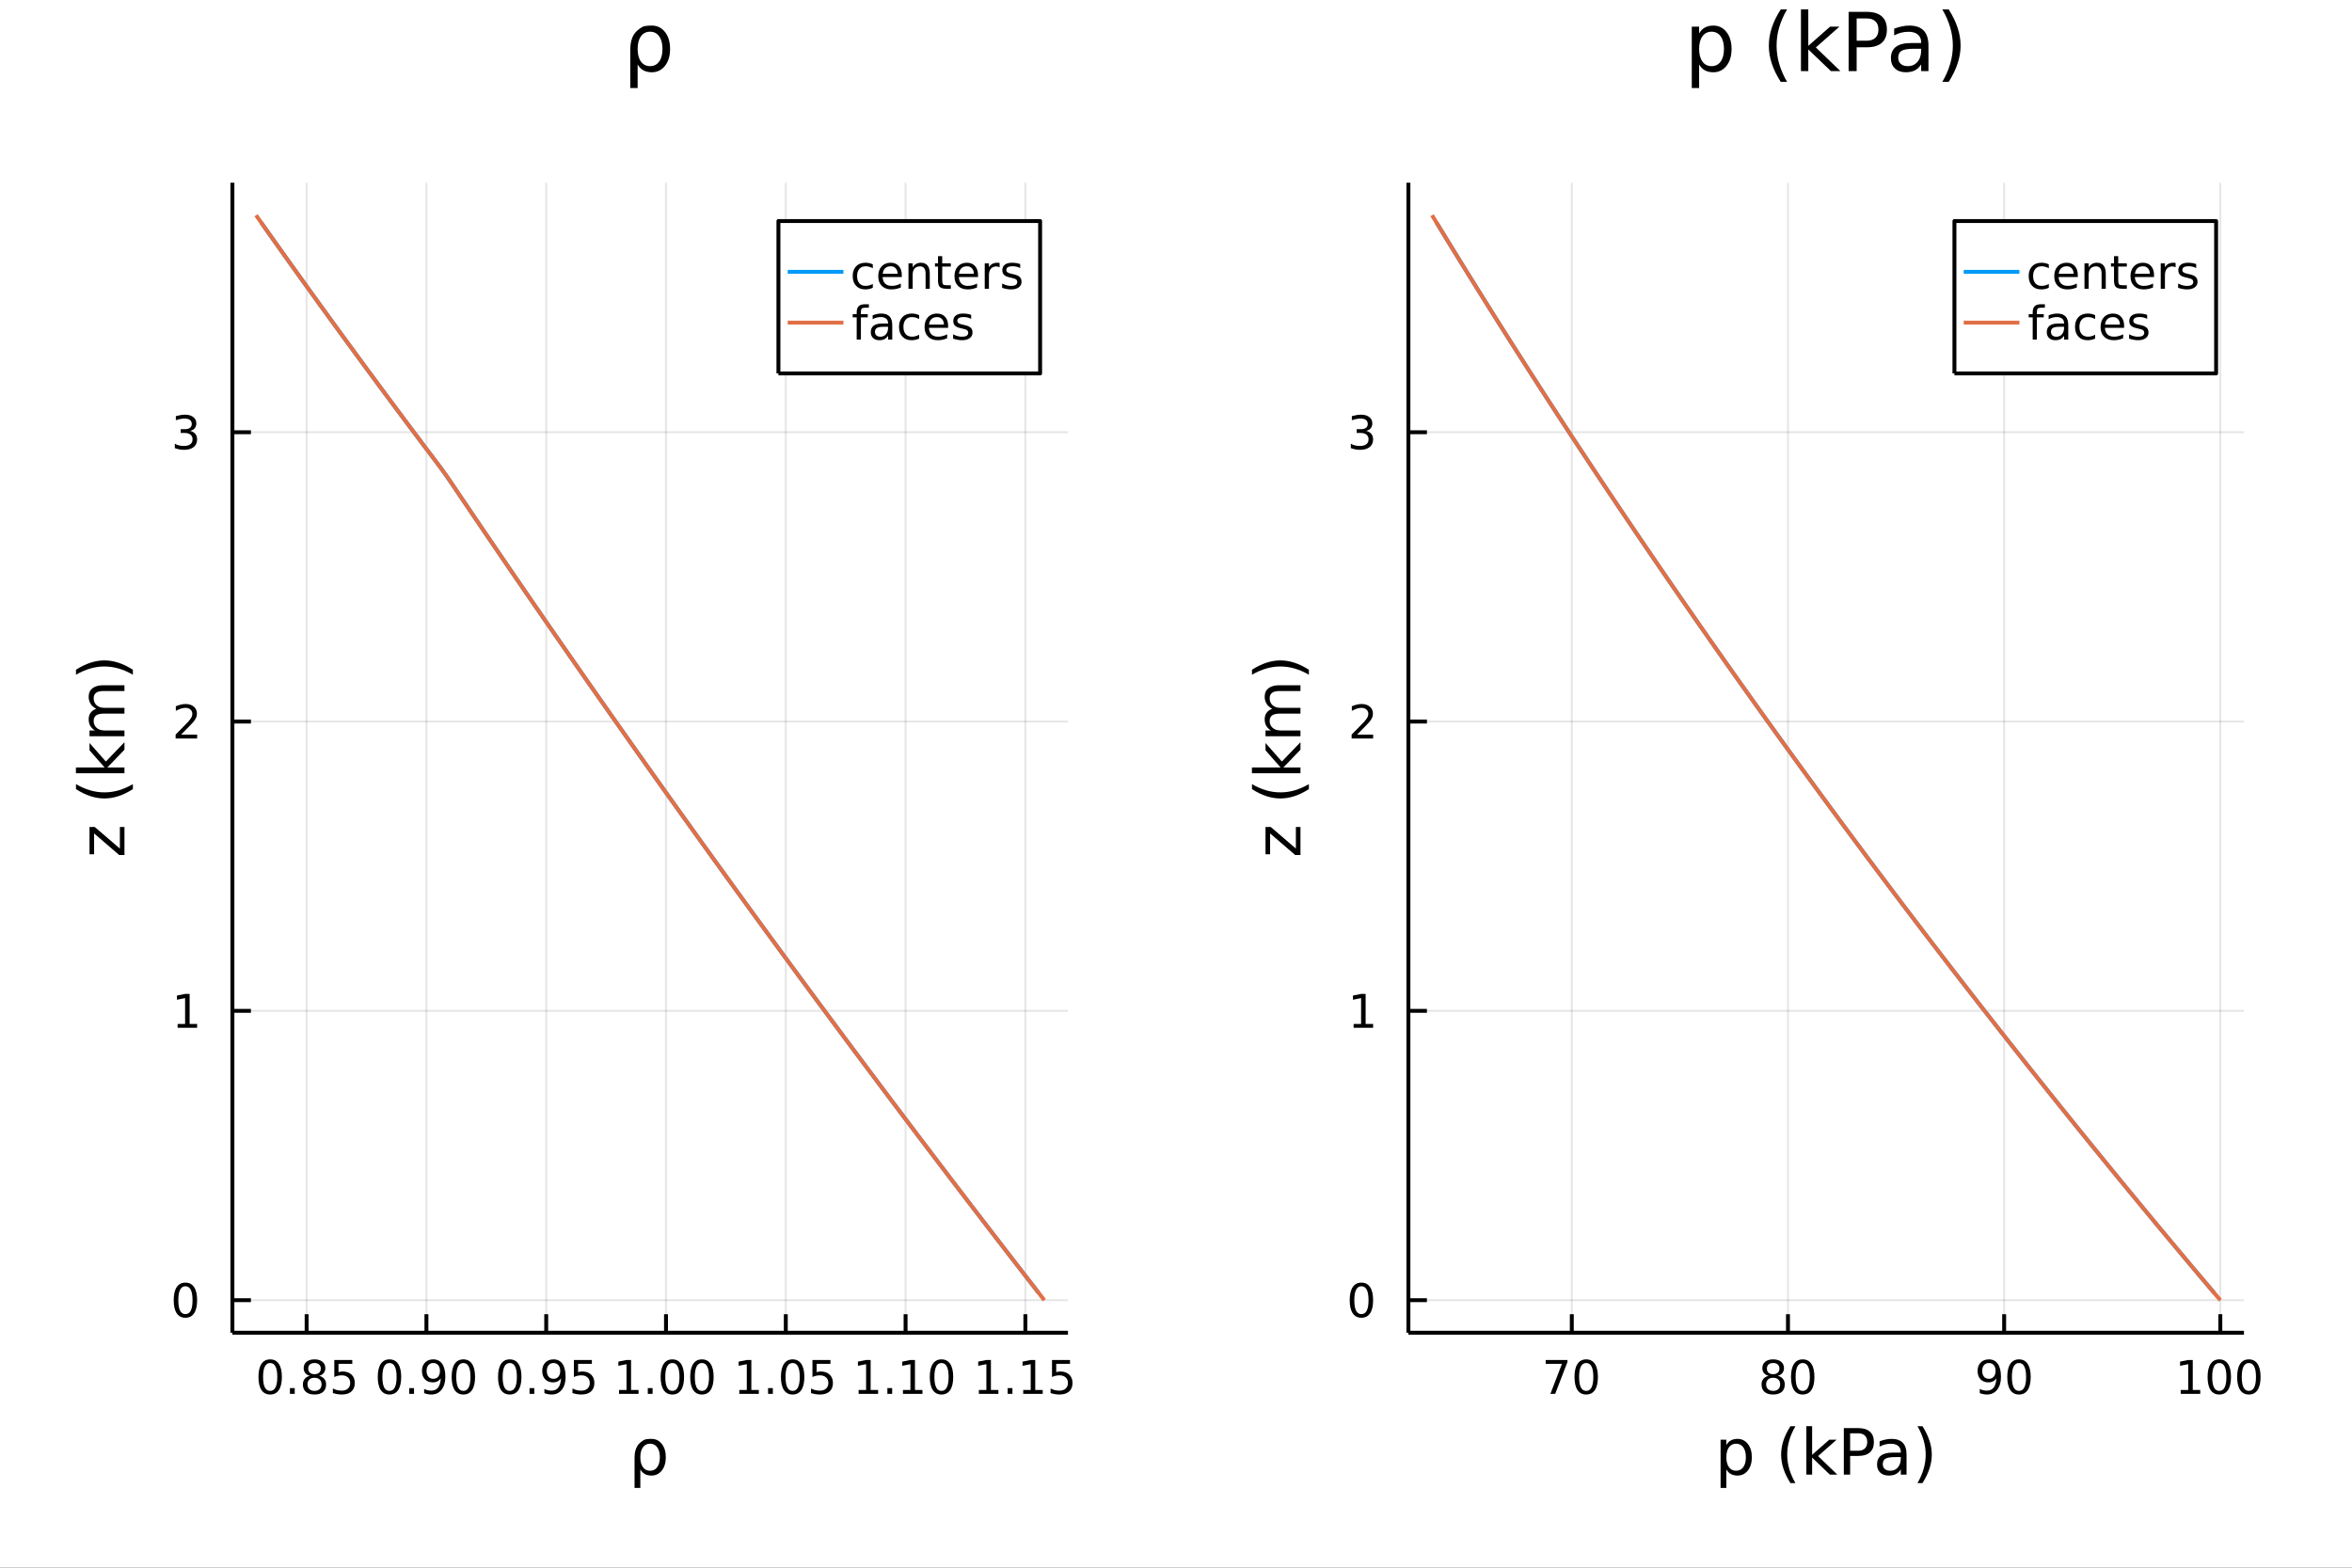 <?xml version="1.0" encoding="utf-8"?>
<svg xmlns="http://www.w3.org/2000/svg" xmlns:xlink="http://www.w3.org/1999/xlink" width="600" height="400" viewBox="0 0 2400 1600">
<rect x="0" y="0" width="2400" height="1600" fill="#333333" stroke="none"/>
<defs>
  <clipPath id="clip680">
    <rect x="0" y="0" width="2400" height="1600"/>
  </clipPath>
</defs>
<path clip-path="url(#clip680)" d="
M0 1600 L2400 1600 L2400 0 L0 0  Z
  " fill="#ffffff" fill-rule="evenodd" fill-opacity="1"/>
<defs>
  <clipPath id="clip681">
    <rect x="480" y="0" width="1681" height="1600"/>
  </clipPath>
</defs>
<path clip-path="url(#clip680)" d="
M237.141 1360.19 L1089.76 1360.19 L1089.76 186.464 L237.141 186.464  Z
  " fill="#ffffff" fill-rule="evenodd" fill-opacity="1"/>
<defs>
  <clipPath id="clip682">
    <rect x="237" y="186" width="854" height="1175"/>
  </clipPath>
</defs>
<polyline clip-path="url(#clip682)" style="stroke:#000000; stroke-linecap:butt; stroke-linejoin:round; stroke-width:2; stroke-opacity:0.1; fill:none" points="
  312.889,1360.19 312.889,186.464 
  "/>
<polyline clip-path="url(#clip682)" style="stroke:#000000; stroke-linecap:butt; stroke-linejoin:round; stroke-width:2; stroke-opacity:0.1; fill:none" points="
  435.123,1360.19 435.123,186.464 
  "/>
<polyline clip-path="url(#clip682)" style="stroke:#000000; stroke-linecap:butt; stroke-linejoin:round; stroke-width:2; stroke-opacity:0.1; fill:none" points="
  557.358,1360.19 557.358,186.464 
  "/>
<polyline clip-path="url(#clip682)" style="stroke:#000000; stroke-linecap:butt; stroke-linejoin:round; stroke-width:2; stroke-opacity:0.1; fill:none" points="
  679.592,1360.19 679.592,186.464 
  "/>
<polyline clip-path="url(#clip682)" style="stroke:#000000; stroke-linecap:butt; stroke-linejoin:round; stroke-width:2; stroke-opacity:0.1; fill:none" points="
  801.827,1360.19 801.827,186.464 
  "/>
<polyline clip-path="url(#clip682)" style="stroke:#000000; stroke-linecap:butt; stroke-linejoin:round; stroke-width:2; stroke-opacity:0.1; fill:none" points="
  924.061,1360.19 924.061,186.464 
  "/>
<polyline clip-path="url(#clip682)" style="stroke:#000000; stroke-linecap:butt; stroke-linejoin:round; stroke-width:2; stroke-opacity:0.1; fill:none" points="
  1046.3,1360.19 1046.3,186.464 
  "/>
<polyline clip-path="url(#clip680)" style="stroke:#000000; stroke-linecap:butt; stroke-linejoin:round; stroke-width:4; stroke-opacity:1; fill:none" points="
  237.141,1360.19 1089.76,1360.19 
  "/>
<polyline clip-path="url(#clip680)" style="stroke:#000000; stroke-linecap:butt; stroke-linejoin:round; stroke-width:4; stroke-opacity:1; fill:none" points="
  312.889,1360.19 312.889,1341.29 
  "/>
<polyline clip-path="url(#clip680)" style="stroke:#000000; stroke-linecap:butt; stroke-linejoin:round; stroke-width:4; stroke-opacity:1; fill:none" points="
  435.123,1360.19 435.123,1341.29 
  "/>
<polyline clip-path="url(#clip680)" style="stroke:#000000; stroke-linecap:butt; stroke-linejoin:round; stroke-width:4; stroke-opacity:1; fill:none" points="
  557.358,1360.19 557.358,1341.29 
  "/>
<polyline clip-path="url(#clip680)" style="stroke:#000000; stroke-linecap:butt; stroke-linejoin:round; stroke-width:4; stroke-opacity:1; fill:none" points="
  679.592,1360.19 679.592,1341.29 
  "/>
<polyline clip-path="url(#clip680)" style="stroke:#000000; stroke-linecap:butt; stroke-linejoin:round; stroke-width:4; stroke-opacity:1; fill:none" points="
  801.827,1360.19 801.827,1341.29 
  "/>
<polyline clip-path="url(#clip680)" style="stroke:#000000; stroke-linecap:butt; stroke-linejoin:round; stroke-width:4; stroke-opacity:1; fill:none" points="
  924.061,1360.19 924.061,1341.29 
  "/>
<polyline clip-path="url(#clip680)" style="stroke:#000000; stroke-linecap:butt; stroke-linejoin:round; stroke-width:4; stroke-opacity:1; fill:none" points="
  1046.3,1360.19 1046.3,1341.29 
  "/>
<path clip-path="url(#clip680)" d="M275.69 1391.11 Q272.079 1391.11 270.25 1394.67 Q268.445 1398.21 268.445 1405.34 Q268.445 1412.45 270.25 1416.01 Q272.079 1419.56 275.69 1419.56 Q279.324 1419.56 281.13 1416.01 Q282.959 1412.45 282.959 1405.34 Q282.959 1398.21 281.13 1394.67 Q279.324 1391.11 275.69 1391.11 M275.69 1387.4 Q281.5 1387.4 284.556 1392.01 Q287.634 1396.59 287.634 1405.34 Q287.634 1414.07 284.556 1418.68 Q281.5 1423.26 275.69 1423.26 Q269.88 1423.26 266.801 1418.68 Q263.746 1414.07 263.746 1405.34 Q263.746 1396.59 266.801 1392.01 Q269.88 1387.4 275.69 1387.4 Z" fill="#000000" fill-rule="evenodd" fill-opacity="1" /><path clip-path="url(#clip680)" d="M295.852 1416.71 L300.736 1416.71 L300.736 1422.59 L295.852 1422.59 L295.852 1416.71 Z" fill="#000000" fill-rule="evenodd" fill-opacity="1" /><path clip-path="url(#clip680)" d="M320.921 1406.18 Q317.588 1406.18 315.667 1407.96 Q313.769 1409.74 313.769 1412.87 Q313.769 1415.99 315.667 1417.77 Q317.588 1419.56 320.921 1419.56 Q324.255 1419.56 326.176 1417.77 Q328.097 1415.97 328.097 1412.87 Q328.097 1409.74 326.176 1407.96 Q324.278 1406.18 320.921 1406.18 M316.245 1404.19 Q313.236 1403.44 311.546 1401.38 Q309.88 1399.32 309.88 1396.36 Q309.88 1392.22 312.819 1389.81 Q315.782 1387.4 320.921 1387.4 Q326.083 1387.4 329.023 1389.81 Q331.963 1392.22 331.963 1396.36 Q331.963 1399.32 330.273 1401.38 Q328.606 1403.44 325.62 1404.19 Q329 1404.97 330.875 1407.26 Q332.773 1409.56 332.773 1412.87 Q332.773 1417.89 329.694 1420.57 Q326.639 1423.26 320.921 1423.26 Q315.204 1423.26 312.125 1420.57 Q309.069 1417.89 309.069 1412.87 Q309.069 1409.56 310.968 1407.26 Q312.866 1404.97 316.245 1404.19 M314.532 1396.8 Q314.532 1399.49 316.199 1400.99 Q317.889 1402.5 320.921 1402.5 Q323.931 1402.5 325.62 1400.99 Q327.333 1399.49 327.333 1396.8 Q327.333 1394.12 325.62 1392.61 Q323.931 1391.11 320.921 1391.11 Q317.889 1391.11 316.199 1392.61 Q314.532 1394.12 314.532 1396.8 Z" fill="#000000" fill-rule="evenodd" fill-opacity="1" /><path clip-path="url(#clip680)" d="M341.13 1388.03 L359.486 1388.03 L359.486 1391.96 L345.412 1391.96 L345.412 1400.44 Q346.43 1400.09 347.449 1399.93 Q348.467 1399.74 349.486 1399.74 Q355.273 1399.74 358.653 1402.91 Q362.032 1406.08 362.032 1411.5 Q362.032 1417.08 358.56 1420.18 Q355.088 1423.26 348.768 1423.26 Q346.592 1423.26 344.324 1422.89 Q342.079 1422.52 339.671 1421.78 L339.671 1417.08 Q341.755 1418.21 343.977 1418.77 Q346.199 1419.32 348.676 1419.32 Q352.68 1419.32 355.018 1417.22 Q357.356 1415.11 357.356 1411.5 Q357.356 1407.89 355.018 1405.78 Q352.68 1403.68 348.676 1403.68 Q346.801 1403.68 344.926 1404.09 Q343.074 1404.51 341.13 1405.39 L341.13 1388.03 Z" fill="#000000" fill-rule="evenodd" fill-opacity="1" /><path clip-path="url(#clip680)" d="M397.427 1391.11 Q393.816 1391.11 391.987 1394.67 Q390.181 1398.21 390.181 1405.34 Q390.181 1412.45 391.987 1416.01 Q393.816 1419.56 397.427 1419.56 Q401.061 1419.56 402.867 1416.01 Q404.695 1412.45 404.695 1405.34 Q404.695 1398.21 402.867 1394.67 Q401.061 1391.11 397.427 1391.11 M397.427 1387.4 Q403.237 1387.4 406.293 1392.01 Q409.371 1396.59 409.371 1405.34 Q409.371 1414.07 406.293 1418.68 Q403.237 1423.26 397.427 1423.26 Q391.617 1423.26 388.538 1418.68 Q385.482 1414.07 385.482 1405.34 Q385.482 1396.59 388.538 1392.01 Q391.617 1387.4 397.427 1387.4 Z" fill="#000000" fill-rule="evenodd" fill-opacity="1" /><path clip-path="url(#clip680)" d="M417.589 1416.71 L422.473 1416.71 L422.473 1422.59 L417.589 1422.59 L417.589 1416.71 Z" fill="#000000" fill-rule="evenodd" fill-opacity="1" /><path clip-path="url(#clip680)" d="M432.797 1421.87 L432.797 1417.61 Q434.556 1418.44 436.362 1418.88 Q438.167 1419.32 439.903 1419.32 Q444.533 1419.32 446.964 1416.22 Q449.417 1413.1 449.764 1406.75 Q448.422 1408.75 446.362 1409.81 Q444.302 1410.87 441.802 1410.87 Q436.616 1410.87 433.584 1407.75 Q430.575 1404.6 430.575 1399.16 Q430.575 1393.84 433.723 1390.62 Q436.871 1387.4 442.103 1387.4 Q448.098 1387.4 451.246 1392.01 Q454.417 1396.59 454.417 1405.34 Q454.417 1413.51 450.528 1418.4 Q446.663 1423.26 440.112 1423.26 Q438.353 1423.26 436.547 1422.91 Q434.741 1422.56 432.797 1421.87 M442.103 1407.22 Q445.251 1407.22 447.079 1405.06 Q448.931 1402.91 448.931 1399.16 Q448.931 1395.44 447.079 1393.28 Q445.251 1391.11 442.103 1391.11 Q438.954 1391.11 437.103 1393.28 Q435.274 1395.44 435.274 1399.16 Q435.274 1402.91 437.103 1405.06 Q438.954 1407.22 442.103 1407.22 Z" fill="#000000" fill-rule="evenodd" fill-opacity="1" /><path clip-path="url(#clip680)" d="M472.82 1391.11 Q469.209 1391.11 467.38 1394.67 Q465.575 1398.21 465.575 1405.34 Q465.575 1412.45 467.38 1416.01 Q469.209 1419.56 472.82 1419.56 Q476.454 1419.56 478.26 1416.01 Q480.088 1412.45 480.088 1405.34 Q480.088 1398.21 478.26 1394.67 Q476.454 1391.11 472.82 1391.11 M472.82 1387.4 Q478.63 1387.4 481.686 1392.01 Q484.764 1396.59 484.764 1405.34 Q484.764 1414.07 481.686 1418.68 Q478.63 1423.26 472.82 1423.26 Q467.01 1423.26 463.931 1418.68 Q460.876 1414.07 460.876 1405.34 Q460.876 1396.59 463.931 1392.01 Q467.01 1387.4 472.82 1387.4 Z" fill="#000000" fill-rule="evenodd" fill-opacity="1" /><path clip-path="url(#clip680)" d="M520.159 1391.11 Q516.548 1391.11 514.719 1394.67 Q512.914 1398.21 512.914 1405.34 Q512.914 1412.45 514.719 1416.01 Q516.548 1419.56 520.159 1419.56 Q523.793 1419.56 525.599 1416.01 Q527.427 1412.45 527.427 1405.34 Q527.427 1398.21 525.599 1394.67 Q523.793 1391.11 520.159 1391.11 M520.159 1387.4 Q525.969 1387.4 529.025 1392.01 Q532.103 1396.59 532.103 1405.34 Q532.103 1414.07 529.025 1418.68 Q525.969 1423.26 520.159 1423.26 Q514.349 1423.26 511.27 1418.68 Q508.215 1414.07 508.215 1405.34 Q508.215 1396.59 511.27 1392.01 Q514.349 1387.4 520.159 1387.4 Z" fill="#000000" fill-rule="evenodd" fill-opacity="1" /><path clip-path="url(#clip680)" d="M540.321 1416.71 L545.205 1416.71 L545.205 1422.59 L540.321 1422.59 L540.321 1416.71 Z" fill="#000000" fill-rule="evenodd" fill-opacity="1" /><path clip-path="url(#clip680)" d="M555.529 1421.87 L555.529 1417.61 Q557.288 1418.44 559.094 1418.88 Q560.899 1419.32 562.636 1419.32 Q567.265 1419.32 569.696 1416.22 Q572.149 1413.1 572.497 1406.75 Q571.154 1408.75 569.094 1409.81 Q567.034 1410.87 564.534 1410.87 Q559.349 1410.87 556.316 1407.75 Q553.307 1404.6 553.307 1399.16 Q553.307 1393.84 556.455 1390.62 Q559.603 1387.4 564.835 1387.4 Q570.83 1387.4 573.978 1392.01 Q577.149 1396.59 577.149 1405.34 Q577.149 1413.51 573.261 1418.4 Q569.395 1423.26 562.844 1423.26 Q561.085 1423.26 559.279 1422.91 Q557.474 1422.56 555.529 1421.87 M564.835 1407.22 Q567.983 1407.22 569.811 1405.06 Q571.663 1402.91 571.663 1399.16 Q571.663 1395.44 569.811 1393.28 Q567.983 1391.11 564.835 1391.11 Q561.687 1391.11 559.835 1393.28 Q558.006 1395.44 558.006 1399.16 Q558.006 1402.91 559.835 1405.06 Q561.687 1407.22 564.835 1407.22 Z" fill="#000000" fill-rule="evenodd" fill-opacity="1" /><path clip-path="url(#clip680)" d="M585.598 1388.03 L603.955 1388.03 L603.955 1391.96 L589.881 1391.96 L589.881 1400.44 Q590.899 1400.09 591.918 1399.93 Q592.936 1399.74 593.955 1399.74 Q599.742 1399.74 603.121 1402.91 Q606.501 1406.08 606.501 1411.5 Q606.501 1417.08 603.029 1420.18 Q599.557 1423.26 593.237 1423.26 Q591.061 1423.26 588.793 1422.89 Q586.547 1422.52 584.14 1421.78 L584.14 1417.08 Q586.223 1418.21 588.446 1418.77 Q590.668 1419.32 593.145 1419.32 Q597.149 1419.32 599.487 1417.22 Q601.825 1415.11 601.825 1411.5 Q601.825 1407.89 599.487 1405.78 Q597.149 1403.68 593.145 1403.68 Q591.27 1403.68 589.395 1404.09 Q587.543 1404.51 585.598 1405.39 L585.598 1388.03 Z" fill="#000000" fill-rule="evenodd" fill-opacity="1" /><path clip-path="url(#clip680)" d="M631.664 1418.65 L639.303 1418.65 L639.303 1392.29 L630.993 1393.95 L630.993 1389.69 L639.257 1388.03 L643.933 1388.03 L643.933 1418.65 L651.572 1418.65 L651.572 1422.59 L631.664 1422.59 L631.664 1418.65 Z" fill="#000000" fill-rule="evenodd" fill-opacity="1" /><path clip-path="url(#clip680)" d="M661.016 1416.71 L665.9 1416.71 L665.9 1422.59 L661.016 1422.59 L661.016 1416.71 Z" fill="#000000" fill-rule="evenodd" fill-opacity="1" /><path clip-path="url(#clip680)" d="M686.085 1391.11 Q682.474 1391.11 680.646 1394.67 Q678.84 1398.21 678.84 1405.34 Q678.84 1412.45 680.646 1416.01 Q682.474 1419.56 686.085 1419.56 Q689.72 1419.56 691.525 1416.01 Q693.354 1412.45 693.354 1405.34 Q693.354 1398.21 691.525 1394.67 Q689.72 1391.11 686.085 1391.11 M686.085 1387.4 Q691.895 1387.4 694.951 1392.01 Q698.03 1396.59 698.03 1405.34 Q698.03 1414.07 694.951 1418.68 Q691.895 1423.26 686.085 1423.26 Q680.275 1423.26 677.196 1418.68 Q674.141 1414.07 674.141 1405.34 Q674.141 1396.59 677.196 1392.01 Q680.275 1387.4 686.085 1387.4 Z" fill="#000000" fill-rule="evenodd" fill-opacity="1" /><path clip-path="url(#clip680)" d="M716.247 1391.11 Q712.636 1391.11 710.807 1394.67 Q709.002 1398.21 709.002 1405.34 Q709.002 1412.45 710.807 1416.01 Q712.636 1419.56 716.247 1419.56 Q719.881 1419.56 721.687 1416.01 Q723.516 1412.45 723.516 1405.34 Q723.516 1398.21 721.687 1394.67 Q719.881 1391.11 716.247 1391.11 M716.247 1387.4 Q722.057 1387.4 725.113 1392.01 Q728.192 1396.59 728.192 1405.34 Q728.192 1414.07 725.113 1418.68 Q722.057 1423.26 716.247 1423.26 Q710.437 1423.26 707.358 1418.68 Q704.303 1414.07 704.303 1405.34 Q704.303 1396.59 707.358 1392.01 Q710.437 1387.4 716.247 1387.4 Z" fill="#000000" fill-rule="evenodd" fill-opacity="1" /><path clip-path="url(#clip680)" d="M754.396 1418.65 L762.035 1418.65 L762.035 1392.29 L753.725 1393.95 L753.725 1389.69 L761.989 1388.03 L766.665 1388.03 L766.665 1418.65 L774.304 1418.65 L774.304 1422.59 L754.396 1422.59 L754.396 1418.65 Z" fill="#000000" fill-rule="evenodd" fill-opacity="1" /><path clip-path="url(#clip680)" d="M783.748 1416.71 L788.632 1416.71 L788.632 1422.59 L783.748 1422.59 L783.748 1416.71 Z" fill="#000000" fill-rule="evenodd" fill-opacity="1" /><path clip-path="url(#clip680)" d="M808.817 1391.11 Q805.206 1391.11 803.378 1394.67 Q801.572 1398.21 801.572 1405.34 Q801.572 1412.45 803.378 1416.01 Q805.206 1419.56 808.817 1419.56 Q812.452 1419.56 814.257 1416.01 Q816.086 1412.45 816.086 1405.34 Q816.086 1398.21 814.257 1394.67 Q812.452 1391.11 808.817 1391.11 M808.817 1387.4 Q814.628 1387.4 817.683 1392.01 Q820.762 1396.59 820.762 1405.34 Q820.762 1414.07 817.683 1418.68 Q814.628 1423.26 808.817 1423.26 Q803.007 1423.26 799.929 1418.68 Q796.873 1414.07 796.873 1405.34 Q796.873 1396.59 799.929 1392.01 Q803.007 1387.4 808.817 1387.4 Z" fill="#000000" fill-rule="evenodd" fill-opacity="1" /><path clip-path="url(#clip680)" d="M829.026 1388.03 L847.382 1388.03 L847.382 1391.96 L833.308 1391.96 L833.308 1400.44 Q834.327 1400.09 835.345 1399.93 Q836.364 1399.74 837.382 1399.74 Q843.169 1399.74 846.549 1402.91 Q849.928 1406.08 849.928 1411.5 Q849.928 1417.08 846.456 1420.18 Q842.984 1423.26 836.665 1423.26 Q834.489 1423.26 832.22 1422.89 Q829.975 1422.52 827.567 1421.78 L827.567 1417.08 Q829.651 1418.21 831.873 1418.77 Q834.095 1419.32 836.572 1419.32 Q840.577 1419.32 842.914 1417.22 Q845.252 1415.11 845.252 1411.5 Q845.252 1407.89 842.914 1405.78 Q840.577 1403.68 836.572 1403.68 Q834.697 1403.68 832.822 1404.09 Q830.97 1404.51 829.026 1405.39 L829.026 1388.03 Z" fill="#000000" fill-rule="evenodd" fill-opacity="1" /><path clip-path="url(#clip680)" d="M876.133 1418.65 L883.772 1418.65 L883.772 1392.29 L875.462 1393.95 L875.462 1389.69 L883.726 1388.03 L888.402 1388.03 L888.402 1418.65 L896.04 1418.65 L896.04 1422.59 L876.133 1422.59 L876.133 1418.65 Z" fill="#000000" fill-rule="evenodd" fill-opacity="1" /><path clip-path="url(#clip680)" d="M905.485 1416.71 L910.369 1416.71 L910.369 1422.59 L905.485 1422.59 L905.485 1416.71 Z" fill="#000000" fill-rule="evenodd" fill-opacity="1" /><path clip-path="url(#clip680)" d="M921.364 1418.65 L929.003 1418.65 L929.003 1392.29 L920.693 1393.95 L920.693 1389.69 L928.957 1388.03 L933.633 1388.03 L933.633 1418.65 L941.272 1418.65 L941.272 1422.59 L921.364 1422.59 L921.364 1418.65 Z" fill="#000000" fill-rule="evenodd" fill-opacity="1" /><path clip-path="url(#clip680)" d="M960.716 1391.11 Q957.105 1391.11 955.276 1394.67 Q953.471 1398.21 953.471 1405.34 Q953.471 1412.45 955.276 1416.01 Q957.105 1419.56 960.716 1419.56 Q964.35 1419.56 966.156 1416.01 Q967.985 1412.45 967.985 1405.34 Q967.985 1398.21 966.156 1394.67 Q964.35 1391.11 960.716 1391.11 M960.716 1387.4 Q966.526 1387.4 969.582 1392.01 Q972.66 1396.59 972.66 1405.34 Q972.66 1414.07 969.582 1418.68 Q966.526 1423.26 960.716 1423.26 Q954.906 1423.26 951.827 1418.68 Q948.772 1414.07 948.772 1405.34 Q948.772 1396.59 951.827 1392.01 Q954.906 1387.4 960.716 1387.4 Z" fill="#000000" fill-rule="evenodd" fill-opacity="1" /><path clip-path="url(#clip680)" d="M998.865 1418.65 L1006.5 1418.65 L1006.5 1392.29 L998.194 1393.95 L998.194 1389.69 L1006.46 1388.03 L1011.13 1388.03 L1011.13 1418.65 L1018.77 1418.65 L1018.77 1422.59 L998.865 1422.59 L998.865 1418.65 Z" fill="#000000" fill-rule="evenodd" fill-opacity="1" /><path clip-path="url(#clip680)" d="M1028.22 1416.71 L1033.1 1416.71 L1033.1 1422.59 L1028.22 1422.59 L1028.22 1416.71 Z" fill="#000000" fill-rule="evenodd" fill-opacity="1" /><path clip-path="url(#clip680)" d="M1044.1 1418.65 L1051.74 1418.65 L1051.74 1392.29 L1043.43 1393.95 L1043.43 1389.69 L1051.69 1388.03 L1056.37 1388.03 L1056.37 1418.65 L1064 1418.65 L1064 1422.59 L1044.1 1422.59 L1044.1 1418.65 Z" fill="#000000" fill-rule="evenodd" fill-opacity="1" /><path clip-path="url(#clip680)" d="M1073.49 1388.03 L1091.85 1388.03 L1091.85 1391.96 L1077.78 1391.96 L1077.78 1400.44 Q1078.8 1400.09 1079.81 1399.93 Q1080.83 1399.74 1081.85 1399.74 Q1087.64 1399.74 1091.02 1402.91 Q1094.4 1406.08 1094.4 1411.5 Q1094.4 1417.08 1090.93 1420.18 Q1087.45 1423.26 1081.13 1423.26 Q1078.96 1423.26 1076.69 1422.89 Q1074.44 1422.52 1072.04 1421.78 L1072.04 1417.08 Q1074.12 1418.21 1076.34 1418.77 Q1078.56 1419.32 1081.04 1419.32 Q1085.05 1419.32 1087.38 1417.22 Q1089.72 1415.11 1089.72 1411.5 Q1089.72 1407.89 1087.38 1405.78 Q1085.05 1403.68 1081.04 1403.68 Q1079.17 1403.68 1077.29 1404.09 Q1075.44 1404.51 1073.49 1405.39 L1073.49 1388.03 Z" fill="#000000" fill-rule="evenodd" fill-opacity="1" /><path clip-path="url(#clip680)" d="M650.371 1475.77 Q652.312 1472.52 657.119 1469.66 Q658.996 1468.54 664.789 1468.54 Q671.282 1468.54 675.324 1473.7 Q679.399 1478.86 679.399 1487.26 Q679.399 1495.66 675.324 1500.82 Q671.282 1505.97 664.789 1505.97 Q660.874 1505.97 658.042 1504.45 Q655.241 1502.89 653.395 1499.7 L653.395 1518.61 L647.506 1518.61 L647.506 1487.58 Q647.506 1480.23 650.371 1475.77 M673.319 1487.26 Q673.319 1480.8 670.646 1477.14 Q668.004 1473.45 663.357 1473.45 Q658.71 1473.45 656.036 1477.14 Q653.395 1480.8 653.395 1487.26 Q653.395 1493.72 656.036 1497.41 Q658.71 1501.07 663.357 1501.07 Q668.004 1501.07 670.646 1497.41 Q673.319 1493.72 673.319 1487.26 Z" fill="#000000" fill-rule="evenodd" fill-opacity="1" /><polyline clip-path="url(#clip682)" style="stroke:#000000; stroke-linecap:butt; stroke-linejoin:round; stroke-width:2; stroke-opacity:0.1; fill:none" points="
  237.141,1326.97 1089.76,1326.97 
  "/>
<polyline clip-path="url(#clip682)" style="stroke:#000000; stroke-linecap:butt; stroke-linejoin:round; stroke-width:2; stroke-opacity:0.1; fill:none" points="
  237.141,1031.69 1089.76,1031.69 
  "/>
<polyline clip-path="url(#clip682)" style="stroke:#000000; stroke-linecap:butt; stroke-linejoin:round; stroke-width:2; stroke-opacity:0.1; fill:none" points="
  237.141,736.416 1089.76,736.416 
  "/>
<polyline clip-path="url(#clip682)" style="stroke:#000000; stroke-linecap:butt; stroke-linejoin:round; stroke-width:2; stroke-opacity:0.1; fill:none" points="
  237.141,441.14 1089.76,441.14 
  "/>
<polyline clip-path="url(#clip680)" style="stroke:#000000; stroke-linecap:butt; stroke-linejoin:round; stroke-width:4; stroke-opacity:1; fill:none" points="
  237.141,1360.19 237.141,186.464 
  "/>
<polyline clip-path="url(#clip680)" style="stroke:#000000; stroke-linecap:butt; stroke-linejoin:round; stroke-width:4; stroke-opacity:1; fill:none" points="
  237.141,1326.97 256.039,1326.97 
  "/>
<polyline clip-path="url(#clip680)" style="stroke:#000000; stroke-linecap:butt; stroke-linejoin:round; stroke-width:4; stroke-opacity:1; fill:none" points="
  237.141,1031.69 256.039,1031.69 
  "/>
<polyline clip-path="url(#clip680)" style="stroke:#000000; stroke-linecap:butt; stroke-linejoin:round; stroke-width:4; stroke-opacity:1; fill:none" points="
  237.141,736.416 256.039,736.416 
  "/>
<polyline clip-path="url(#clip680)" style="stroke:#000000; stroke-linecap:butt; stroke-linejoin:round; stroke-width:4; stroke-opacity:1; fill:none" points="
  237.141,441.14 256.039,441.14 
  "/>
<path clip-path="url(#clip680)" d="M189.197 1312.77 Q185.586 1312.77 183.757 1316.33 Q181.951 1319.87 181.951 1327 Q181.951 1334.11 183.757 1337.68 Q185.586 1341.22 189.197 1341.22 Q192.831 1341.22 194.636 1337.68 Q196.465 1334.11 196.465 1327 Q196.465 1319.87 194.636 1316.33 Q192.831 1312.77 189.197 1312.77 M189.197 1309.06 Q195.007 1309.06 198.062 1313.67 Q201.141 1318.25 201.141 1327 Q201.141 1335.73 198.062 1340.34 Q195.007 1344.92 189.197 1344.92 Q183.387 1344.92 180.308 1340.34 Q177.252 1335.73 177.252 1327 Q177.252 1318.25 180.308 1313.67 Q183.387 1309.06 189.197 1309.06 Z" fill="#000000" fill-rule="evenodd" fill-opacity="1" /><path clip-path="url(#clip680)" d="M181.234 1045.04 L188.873 1045.04 L188.873 1018.67 L180.562 1020.34 L180.562 1016.08 L188.826 1014.41 L193.502 1014.41 L193.502 1045.04 L201.141 1045.04 L201.141 1048.97 L181.234 1048.97 L181.234 1045.04 Z" fill="#000000" fill-rule="evenodd" fill-opacity="1" /><path clip-path="url(#clip680)" d="M184.822 749.761 L201.141 749.761 L201.141 753.696 L179.197 753.696 L179.197 749.761 Q181.859 747.007 186.442 742.377 Q191.049 737.724 192.229 736.382 Q194.474 733.859 195.354 732.122 Q196.257 730.363 196.257 728.673 Q196.257 725.919 194.312 724.183 Q192.391 722.447 189.289 722.447 Q187.09 722.447 184.637 723.21 Q182.206 723.974 179.428 725.525 L179.428 720.803 Q182.252 719.669 184.706 719.09 Q187.16 718.511 189.197 718.511 Q194.567 718.511 197.761 721.197 Q200.956 723.882 200.956 728.373 Q200.956 730.502 200.146 732.423 Q199.359 734.322 197.252 736.914 Q196.673 737.585 193.572 740.803 Q190.47 743.997 184.822 749.761 Z" fill="#000000" fill-rule="evenodd" fill-opacity="1" /><path clip-path="url(#clip680)" d="M194.011 439.786 Q197.368 440.504 199.243 442.772 Q201.141 445.041 201.141 448.374 Q201.141 453.49 197.623 456.29 Q194.104 459.091 187.623 459.091 Q185.447 459.091 183.132 458.652 Q180.84 458.235 178.387 457.378 L178.387 452.865 Q180.331 453.999 182.646 454.578 Q184.961 455.156 187.484 455.156 Q191.882 455.156 194.173 453.42 Q196.488 451.684 196.488 448.374 Q196.488 445.318 194.336 443.605 Q192.206 441.869 188.386 441.869 L184.359 441.869 L184.359 438.027 L188.572 438.027 Q192.021 438.027 193.849 436.661 Q195.678 435.272 195.678 432.679 Q195.678 430.017 193.78 428.605 Q191.905 427.17 188.386 427.17 Q186.465 427.17 184.266 427.587 Q182.067 428.004 179.428 428.883 L179.428 424.717 Q182.09 423.976 184.405 423.605 Q186.743 423.235 188.803 423.235 Q194.127 423.235 197.229 425.666 Q200.331 428.073 200.331 432.193 Q200.331 435.064 198.687 437.054 Q197.044 439.022 194.011 439.786 Z" fill="#000000" fill-rule="evenodd" fill-opacity="1" /><path clip-path="url(#clip680)" d="M91.348 871.851 L91.348 844.033 L96.695 844.033 L122.317 866.058 L122.317 844.033 L126.996 844.033 L126.996 872.647 L121.649 872.647 L96.027 850.622 L96.027 871.851 L91.348 871.851 Z" fill="#000000" fill-rule="evenodd" fill-opacity="1" /><path clip-path="url(#clip680)" d="M77.535 800.301 Q84.855 804.566 92.017 806.635 Q99.178 808.703 106.531 808.703 Q113.883 808.703 121.108 806.635 Q128.301 804.534 135.59 800.301 L135.59 805.393 Q128.11 810.168 120.885 812.555 Q113.66 814.91 106.531 814.91 Q99.433 814.91 92.24 812.555 Q85.046 810.199 77.535 805.393 L77.535 800.301 Z" fill="#000000" fill-rule="evenodd" fill-opacity="1" /><path clip-path="url(#clip680)" d="M77.471 789.161 L77.471 783.272 L106.722 783.272 L91.348 765.799 L91.348 758.319 L108.026 777.225 L126.996 757.523 L126.996 765.162 L109.586 783.272 L126.996 783.272 L126.996 789.161 L77.471 789.161 Z" fill="#000000" fill-rule="evenodd" fill-opacity="1" /><path clip-path="url(#clip680)" d="M98.192 723.435 Q94.245 721.239 92.367 718.183 Q90.489 715.128 90.489 710.99 Q90.489 705.42 94.404 702.396 Q98.287 699.372 105.48 699.372 L126.996 699.372 L126.996 705.261 L105.671 705.261 Q100.547 705.261 98.064 707.075 Q95.582 708.889 95.582 712.613 Q95.582 717.165 98.605 719.806 Q101.629 722.448 106.849 722.448 L126.996 722.448 L126.996 728.336 L105.671 728.336 Q100.515 728.336 98.064 730.151 Q95.582 731.965 95.582 735.752 Q95.582 740.24 98.637 742.882 Q101.661 745.524 106.849 745.524 L126.996 745.524 L126.996 751.412 L91.348 751.412 L91.348 745.524 L96.886 745.524 Q93.608 743.519 92.049 740.718 Q90.489 737.917 90.489 734.065 Q90.489 730.182 92.462 727.477 Q94.436 724.74 98.192 723.435 Z" fill="#000000" fill-rule="evenodd" fill-opacity="1" /><path clip-path="url(#clip680)" d="M77.535 688.614 L77.535 683.522 Q85.046 678.747 92.24 676.392 Q99.433 674.005 106.531 674.005 Q113.66 674.005 120.885 676.392 Q128.11 678.747 135.59 683.522 L135.59 688.614 Q128.301 684.381 121.108 682.312 Q113.883 680.212 106.531 680.212 Q99.178 680.212 92.017 682.312 Q84.855 684.381 77.535 688.614 Z" fill="#000000" fill-rule="evenodd" fill-opacity="1" /><path clip-path="url(#clip680)" d="M646.803 35.308 Q649.274 31.176 655.391 27.53 Q657.781 26.112 665.154 26.112 Q673.418 26.112 678.562 32.675 Q683.747 39.237 683.747 49.931 Q683.747 60.626 678.562 67.188 Q673.418 73.751 665.154 73.751 Q660.171 73.751 656.566 71.806 Q653.001 69.821 650.652 65.77 L650.652 89.833 L643.157 89.833 L643.157 50.337 Q643.157 40.979 646.803 35.308 M676.01 49.931 Q676.01 41.708 672.607 37.05 Q669.245 32.35 663.331 32.35 Q657.417 32.35 654.014 37.05 Q650.652 41.708 650.652 49.931 Q650.652 58.155 654.014 62.854 Q657.417 67.512 663.331 67.512 Q669.245 67.512 672.607 62.854 Q676.01 58.155 676.01 49.931 Z" fill="#000000" fill-rule="evenodd" fill-opacity="1" /><polyline clip-path="url(#clip682)" style="stroke:#009af9; stroke-linecap:butt; stroke-linejoin:round; stroke-width:4; stroke-opacity:1; fill:none" points="
  1059.89,1319.59 1048.43,1304.82 1037,1290.06 1025.59,1275.3 1014.21,1260.53 1002.86,1245.77 991.543,1231 980.249,1216.24 968.983,1201.48 957.745,1186.71 
  946.535,1171.95 935.352,1157.19 924.197,1142.42 913.07,1127.66 901.971,1112.89 890.899,1098.13 879.855,1083.37 868.839,1068.6 857.85,1053.84 846.889,1039.07 
  835.955,1024.31 825.049,1009.55 814.17,994.783 803.319,980.019 792.495,965.256 781.699,950.492 770.93,935.728 760.189,920.964 749.475,906.2 738.788,891.437 
  728.129,876.673 717.497,861.909 706.892,847.145 696.314,832.381 685.764,817.617 675.241,802.854 664.745,788.09 654.276,773.326 643.835,758.562 633.42,743.798 
  623.033,729.035 612.673,714.271 602.339,699.507 592.033,684.743 581.754,669.979 571.502,655.215 561.276,640.452 551.078,625.688 540.906,610.924 530.762,596.16 
  520.644,581.396 510.553,566.633 500.489,551.869 490.452,537.105 480.441,522.341 470.457,507.577 460.5,492.813 450.157,478.05 438.986,463.286 427.863,448.522 
  416.788,433.758 405.758,418.994 394.773,404.231 383.833,389.467 372.937,374.703 362.086,359.939 351.279,345.175 340.518,330.411 329.802,315.648 319.132,300.884 
  308.508,286.12 297.93,271.356 287.399,256.592 276.913,241.829 266.474,227.065 
  "/>
<polyline clip-path="url(#clip682)" style="stroke:#e26f46; stroke-linecap:butt; stroke-linejoin:round; stroke-width:4; stroke-opacity:1; fill:none" points="
  1065.63,1326.97 1054.16,1312.21 1042.71,1297.44 1031.29,1282.68 1019.9,1267.91 1008.54,1253.15 997.2,1238.39 985.893,1223.62 974.613,1208.86 963.361,1194.09 
  952.137,1179.33 940.94,1164.57 929.771,1149.8 918.63,1135.04 907.517,1120.28 896.432,1105.51 885.374,1090.75 874.343,1075.98 863.341,1061.22 852.366,1046.46 
  841.418,1031.69 830.498,1016.93 819.606,1002.17 808.741,987.401 797.904,972.638 787.094,957.874 776.311,943.11 765.556,928.346 754.828,913.582 744.128,898.818 
  733.455,884.055 722.809,869.291 712.191,854.527 701.6,839.763 691.036,824.999 680.499,810.236 669.99,795.472 659.507,780.708 649.052,765.944 638.624,751.18 
  628.223,736.416 617.849,721.653 607.503,706.889 597.183,692.125 586.89,677.361 576.624,662.597 566.386,647.834 556.174,633.07 545.989,618.306 535.831,603.542 
  525.7,588.778 515.595,574.014 505.518,559.251 495.467,544.487 485.443,529.723 475.446,514.959 465.475,500.195 455.531,485.432 444.565,470.668 433.419,455.904 
  422.32,441.14 411.268,426.376 400.26,411.612 389.298,396.849 378.379,382.085 367.506,367.321 356.677,352.557 345.893,337.793 335.154,323.03 324.461,308.266 
  313.814,293.502 303.214,278.738 292.659,263.974 282.15,249.21 271.688,234.447 261.272,219.683 
  "/>
<path clip-path="url(#clip680)" d="
M794.316 381.108 L1061.34 381.108 L1061.34 225.588 L794.316 225.588  Z
  " fill="#ffffff" fill-rule="evenodd" fill-opacity="1"/>
<polyline clip-path="url(#clip680)" style="stroke:#000000; stroke-linecap:butt; stroke-linejoin:round; stroke-width:4; stroke-opacity:1; fill:none" points="
  794.316,381.108 1061.34,381.108 1061.34,225.588 794.316,225.588 794.316,381.108 
  "/>
<polyline clip-path="url(#clip680)" style="stroke:#009af9; stroke-linecap:butt; stroke-linejoin:round; stroke-width:4; stroke-opacity:1; fill:none" points="
  803.79,277.428 860.632,277.428 
  "/>
<path clip-path="url(#clip680)" d="M890.614 269.778 L890.614 273.759 Q888.809 272.764 886.98 272.278 Q885.174 271.769 883.323 271.769 Q879.179 271.769 876.887 274.408 Q874.596 277.023 874.596 281.769 Q874.596 286.514 876.887 289.153 Q879.179 291.769 883.323 291.769 Q885.174 291.769 886.98 291.282 Q888.809 290.773 890.614 289.778 L890.614 293.713 Q888.832 294.546 886.911 294.963 Q885.012 295.38 882.86 295.38 Q877.003 295.38 873.554 291.699 Q870.105 288.019 870.105 281.769 Q870.105 275.426 873.577 271.792 Q877.073 268.158 883.137 268.158 Q885.105 268.158 886.98 268.574 Q888.855 268.968 890.614 269.778 Z" fill="#000000" fill-rule="evenodd" fill-opacity="1" /><path clip-path="url(#clip680)" d="M920.197 280.681 L920.197 282.764 L900.614 282.764 Q900.892 287.162 903.253 289.477 Q905.637 291.769 909.873 291.769 Q912.327 291.769 914.619 291.167 Q916.934 290.565 919.202 289.361 L919.202 293.389 Q916.91 294.361 914.503 294.87 Q912.096 295.38 909.619 295.38 Q903.415 295.38 899.781 291.769 Q896.17 288.157 896.17 282 Q896.17 275.634 899.596 271.908 Q903.045 268.158 908.878 268.158 Q914.11 268.158 917.142 271.537 Q920.197 274.894 920.197 280.681 M915.938 279.431 Q915.892 275.935 913.971 273.852 Q912.072 271.769 908.924 271.769 Q905.36 271.769 903.207 273.783 Q901.077 275.796 900.753 279.454 L915.938 279.431 Z" fill="#000000" fill-rule="evenodd" fill-opacity="1" /><path clip-path="url(#clip680)" d="M948.739 279.06 L948.739 294.708 L944.48 294.708 L944.48 279.199 Q944.48 275.519 943.045 273.69 Q941.609 271.861 938.739 271.861 Q935.29 271.861 933.299 274.06 Q931.308 276.259 931.308 280.056 L931.308 294.708 L927.026 294.708 L927.026 268.783 L931.308 268.783 L931.308 272.81 Q932.836 270.472 934.896 269.315 Q936.98 268.158 939.688 268.158 Q944.156 268.158 946.447 270.935 Q948.739 273.69 948.739 279.06 Z" fill="#000000" fill-rule="evenodd" fill-opacity="1" /><path clip-path="url(#clip680)" d="M961.447 261.422 L961.447 268.783 L970.22 268.783 L970.22 272.093 L961.447 272.093 L961.447 286.167 Q961.447 289.338 962.304 290.241 Q963.183 291.144 965.845 291.144 L970.22 291.144 L970.22 294.708 L965.845 294.708 Q960.915 294.708 959.04 292.88 Q957.165 291.028 957.165 286.167 L957.165 272.093 L954.04 272.093 L954.04 268.783 L957.165 268.783 L957.165 261.422 L961.447 261.422 Z" fill="#000000" fill-rule="evenodd" fill-opacity="1" /><path clip-path="url(#clip680)" d="M997.998 280.681 L997.998 282.764 L978.415 282.764 Q978.692 287.162 981.054 289.477 Q983.438 291.769 987.674 291.769 Q990.128 291.769 992.419 291.167 Q994.734 290.565 997.003 289.361 L997.003 293.389 Q994.711 294.361 992.304 294.87 Q989.896 295.38 987.419 295.38 Q981.216 295.38 977.581 291.769 Q973.97 288.157 973.97 282 Q973.97 275.634 977.396 271.908 Q980.845 268.158 986.679 268.158 Q991.91 268.158 994.942 271.537 Q997.998 274.894 997.998 280.681 M993.739 279.431 Q993.692 275.935 991.771 273.852 Q989.873 271.769 986.725 271.769 Q983.16 271.769 981.007 273.783 Q978.878 275.796 978.554 279.454 L993.739 279.431 Z" fill="#000000" fill-rule="evenodd" fill-opacity="1" /><path clip-path="url(#clip680)" d="M1020.01 272.764 Q1019.29 272.347 1018.44 272.162 Q1017.6 271.954 1016.59 271.954 Q1012.97 271.954 1011.03 274.315 Q1009.11 276.653 1009.11 281.051 L1009.11 294.708 L1004.83 294.708 L1004.83 268.783 L1009.11 268.783 L1009.11 272.81 Q1010.45 270.449 1012.6 269.315 Q1014.76 268.158 1017.84 268.158 Q1018.28 268.158 1018.81 268.227 Q1019.34 268.273 1019.99 268.389 L1020.01 272.764 Z" fill="#000000" fill-rule="evenodd" fill-opacity="1" /><path clip-path="url(#clip680)" d="M1041.01 269.546 L1041.01 273.574 Q1039.2 272.648 1037.26 272.185 Q1035.31 271.722 1033.23 271.722 Q1030.06 271.722 1028.46 272.695 Q1026.89 273.667 1026.89 275.611 Q1026.89 277.093 1028.02 277.949 Q1029.16 278.783 1032.58 279.546 L1034.04 279.87 Q1038.58 280.843 1040.47 282.625 Q1042.4 284.384 1042.4 287.556 Q1042.4 291.167 1039.53 293.273 Q1036.68 295.38 1031.68 295.38 Q1029.59 295.38 1027.33 294.963 Q1025.08 294.569 1022.58 293.759 L1022.58 289.361 Q1024.94 290.588 1027.23 291.213 Q1029.53 291.815 1031.77 291.815 Q1034.78 291.815 1036.4 290.796 Q1038.02 289.755 1038.02 287.88 Q1038.02 286.144 1036.84 285.218 Q1035.68 284.292 1031.72 283.435 L1030.24 283.088 Q1026.28 282.255 1024.53 280.542 Q1022.77 278.806 1022.77 275.796 Q1022.77 272.139 1025.36 270.148 Q1027.95 268.158 1032.72 268.158 Q1035.08 268.158 1037.16 268.505 Q1039.25 268.852 1041.01 269.546 Z" fill="#000000" fill-rule="evenodd" fill-opacity="1" /><polyline clip-path="url(#clip680)" style="stroke:#e26f46; stroke-linecap:butt; stroke-linejoin:round; stroke-width:4; stroke-opacity:1; fill:none" points="
  803.79,329.268 860.632,329.268 
  "/>
<path clip-path="url(#clip680)" d="M886.61 310.53 L886.61 314.072 L882.536 314.072 Q880.244 314.072 879.341 314.998 Q878.462 315.924 878.462 318.331 L878.462 320.623 L885.475 320.623 L885.475 323.933 L878.462 323.933 L878.462 346.548 L874.179 346.548 L874.179 323.933 L870.105 323.933 L870.105 320.623 L874.179 320.623 L874.179 318.817 Q874.179 314.488 876.193 312.521 Q878.207 310.53 882.582 310.53 L886.61 310.53 Z" fill="#000000" fill-rule="evenodd" fill-opacity="1" /><path clip-path="url(#clip680)" d="M901.957 333.516 Q896.795 333.516 894.804 334.697 Q892.813 335.877 892.813 338.724 Q892.813 340.993 894.295 342.335 Q895.799 343.655 898.369 343.655 Q901.91 343.655 904.04 341.155 Q906.193 338.632 906.193 334.465 L906.193 333.516 L901.957 333.516 M910.452 331.757 L910.452 346.548 L906.193 346.548 L906.193 342.613 Q904.735 344.974 902.559 346.109 Q900.383 347.22 897.235 347.22 Q893.253 347.22 890.892 344.997 Q888.554 342.752 888.554 339.002 Q888.554 334.627 891.471 332.405 Q894.411 330.183 900.221 330.183 L906.193 330.183 L906.193 329.766 Q906.193 326.826 904.248 325.229 Q902.327 323.609 898.832 323.609 Q896.61 323.609 894.503 324.141 Q892.397 324.673 890.452 325.738 L890.452 321.803 Q892.79 320.9 894.989 320.461 Q897.188 319.998 899.272 319.998 Q904.897 319.998 907.674 322.914 Q910.452 325.831 910.452 331.757 Z" fill="#000000" fill-rule="evenodd" fill-opacity="1" /><path clip-path="url(#clip680)" d="M937.883 321.618 L937.883 325.599 Q936.077 324.604 934.248 324.118 Q932.443 323.609 930.591 323.609 Q926.447 323.609 924.156 326.248 Q921.864 328.863 921.864 333.609 Q921.864 338.354 924.156 340.993 Q926.447 343.609 930.591 343.609 Q932.443 343.609 934.248 343.122 Q936.077 342.613 937.883 341.618 L937.883 345.553 Q936.1 346.386 934.179 346.803 Q932.281 347.22 930.128 347.22 Q924.271 347.22 920.822 343.539 Q917.373 339.859 917.373 333.609 Q917.373 327.266 920.846 323.632 Q924.341 319.998 930.406 319.998 Q932.373 319.998 934.248 320.414 Q936.123 320.808 937.883 321.618 Z" fill="#000000" fill-rule="evenodd" fill-opacity="1" /><path clip-path="url(#clip680)" d="M967.466 332.521 L967.466 334.604 L947.882 334.604 Q948.16 339.002 950.521 341.317 Q952.906 343.609 957.142 343.609 Q959.595 343.609 961.887 343.007 Q964.202 342.405 966.47 341.201 L966.47 345.229 Q964.179 346.201 961.771 346.71 Q959.364 347.22 956.887 347.22 Q950.683 347.22 947.049 343.609 Q943.438 339.997 943.438 333.84 Q943.438 327.474 946.864 323.748 Q950.313 319.998 956.146 319.998 Q961.378 319.998 964.41 323.377 Q967.466 326.734 967.466 332.521 M963.206 331.271 Q963.16 327.775 961.239 325.692 Q959.341 323.609 956.193 323.609 Q952.628 323.609 950.475 325.623 Q948.345 327.636 948.021 331.294 L963.206 331.271 Z" fill="#000000" fill-rule="evenodd" fill-opacity="1" /><path clip-path="url(#clip680)" d="M990.984 321.386 L990.984 325.414 Q989.179 324.488 987.234 324.025 Q985.29 323.562 983.206 323.562 Q980.035 323.562 978.438 324.535 Q976.864 325.507 976.864 327.451 Q976.864 328.933 977.998 329.789 Q979.132 330.623 982.558 331.386 L984.017 331.71 Q988.554 332.683 990.452 334.465 Q992.373 336.224 992.373 339.396 Q992.373 343.007 989.503 345.113 Q986.655 347.22 981.655 347.22 Q979.572 347.22 977.304 346.803 Q975.058 346.409 972.558 345.599 L972.558 341.201 Q974.919 342.428 977.211 343.053 Q979.503 343.655 981.748 343.655 Q984.757 343.655 986.378 342.636 Q987.998 341.595 987.998 339.72 Q987.998 337.984 986.817 337.058 Q985.66 336.132 981.702 335.275 L980.22 334.928 Q976.262 334.095 974.503 332.382 Q972.743 330.646 972.743 327.636 Q972.743 323.979 975.336 321.988 Q977.929 319.998 982.697 319.998 Q985.058 319.998 987.142 320.345 Q989.225 320.692 990.984 321.386 Z" fill="#000000" fill-rule="evenodd" fill-opacity="1" /><path clip-path="url(#clip680)" d="
M1437.14 1360.19 L2289.76 1360.19 L2289.76 186.464 L1437.14 186.464  Z
  " fill="#ffffff" fill-rule="evenodd" fill-opacity="1"/>
<defs>
  <clipPath id="clip683">
    <rect x="1437" y="186" width="854" height="1175"/>
  </clipPath>
</defs>
<polyline clip-path="url(#clip683)" style="stroke:#000000; stroke-linecap:butt; stroke-linejoin:round; stroke-width:2; stroke-opacity:0.1; fill:none" points="
  1603.88,1360.19 1603.88,186.464 
  "/>
<polyline clip-path="url(#clip683)" style="stroke:#000000; stroke-linecap:butt; stroke-linejoin:round; stroke-width:2; stroke-opacity:0.1; fill:none" points="
  1824.46,1360.19 1824.46,186.464 
  "/>
<polyline clip-path="url(#clip683)" style="stroke:#000000; stroke-linecap:butt; stroke-linejoin:round; stroke-width:2; stroke-opacity:0.1; fill:none" points="
  2045.05,1360.19 2045.05,186.464 
  "/>
<polyline clip-path="url(#clip683)" style="stroke:#000000; stroke-linecap:butt; stroke-linejoin:round; stroke-width:2; stroke-opacity:0.1; fill:none" points="
  2265.63,1360.19 2265.63,186.464 
  "/>
<polyline clip-path="url(#clip680)" style="stroke:#000000; stroke-linecap:butt; stroke-linejoin:round; stroke-width:4; stroke-opacity:1; fill:none" points="
  1437.14,1360.19 2289.76,1360.19 
  "/>
<polyline clip-path="url(#clip680)" style="stroke:#000000; stroke-linecap:butt; stroke-linejoin:round; stroke-width:4; stroke-opacity:1; fill:none" points="
  1603.88,1360.19 1603.88,1341.29 
  "/>
<polyline clip-path="url(#clip680)" style="stroke:#000000; stroke-linecap:butt; stroke-linejoin:round; stroke-width:4; stroke-opacity:1; fill:none" points="
  1824.46,1360.19 1824.46,1341.29 
  "/>
<polyline clip-path="url(#clip680)" style="stroke:#000000; stroke-linecap:butt; stroke-linejoin:round; stroke-width:4; stroke-opacity:1; fill:none" points="
  2045.05,1360.19 2045.05,1341.29 
  "/>
<polyline clip-path="url(#clip680)" style="stroke:#000000; stroke-linecap:butt; stroke-linejoin:round; stroke-width:4; stroke-opacity:1; fill:none" points="
  2265.63,1360.19 2265.63,1341.29 
  "/>
<path clip-path="url(#clip680)" d="M1577.24 1388.03 L1599.46 1388.03 L1599.46 1390.02 L1586.91 1422.59 L1582.03 1422.59 L1593.83 1391.96 L1577.24 1391.96 L1577.24 1388.03 Z" fill="#000000" fill-rule="evenodd" fill-opacity="1" /><path clip-path="url(#clip680)" d="M1618.58 1391.11 Q1614.97 1391.11 1613.14 1394.67 Q1611.33 1398.21 1611.33 1405.34 Q1611.33 1412.45 1613.14 1416.01 Q1614.97 1419.56 1618.58 1419.56 Q1622.21 1419.56 1624.02 1416.01 Q1625.85 1412.45 1625.85 1405.34 Q1625.85 1398.21 1624.02 1394.67 Q1622.21 1391.11 1618.58 1391.11 M1618.58 1387.4 Q1624.39 1387.4 1627.45 1392.01 Q1630.52 1396.59 1630.52 1405.34 Q1630.52 1414.07 1627.45 1418.68 Q1624.39 1423.26 1618.58 1423.26 Q1612.77 1423.26 1609.69 1418.68 Q1606.64 1414.07 1606.64 1405.34 Q1606.64 1396.59 1609.69 1392.01 Q1612.77 1387.4 1618.58 1387.4 Z" fill="#000000" fill-rule="evenodd" fill-opacity="1" /><path clip-path="url(#clip680)" d="M1809.34 1406.18 Q1806 1406.18 1804.08 1407.96 Q1802.18 1409.74 1802.18 1412.87 Q1802.18 1415.99 1804.08 1417.77 Q1806 1419.56 1809.34 1419.56 Q1812.67 1419.56 1814.59 1417.77 Q1816.51 1415.97 1816.51 1412.87 Q1816.51 1409.74 1814.59 1407.96 Q1812.69 1406.18 1809.34 1406.18 M1804.66 1404.19 Q1801.65 1403.44 1799.96 1401.38 Q1798.3 1399.32 1798.3 1396.36 Q1798.3 1392.22 1801.24 1389.81 Q1804.2 1387.4 1809.34 1387.4 Q1814.5 1387.4 1817.44 1389.81 Q1820.38 1392.22 1820.38 1396.36 Q1820.38 1399.32 1818.69 1401.38 Q1817.02 1403.44 1814.04 1404.19 Q1817.42 1404.97 1819.29 1407.26 Q1821.19 1409.56 1821.19 1412.87 Q1821.19 1417.89 1818.11 1420.57 Q1815.05 1423.26 1809.34 1423.26 Q1803.62 1423.26 1800.54 1420.57 Q1797.49 1417.89 1797.49 1412.87 Q1797.49 1409.56 1799.38 1407.26 Q1801.28 1404.97 1804.66 1404.19 M1802.95 1396.8 Q1802.95 1399.49 1804.62 1400.99 Q1806.3 1402.5 1809.34 1402.5 Q1812.35 1402.5 1814.04 1400.99 Q1815.75 1399.49 1815.75 1396.8 Q1815.75 1394.12 1814.04 1392.61 Q1812.35 1391.11 1809.34 1391.11 Q1806.3 1391.11 1804.62 1392.61 Q1802.95 1394.12 1802.95 1396.8 Z" fill="#000000" fill-rule="evenodd" fill-opacity="1" /><path clip-path="url(#clip680)" d="M1839.5 1391.11 Q1835.89 1391.11 1834.06 1394.67 Q1832.25 1398.21 1832.25 1405.34 Q1832.25 1412.45 1834.06 1416.01 Q1835.89 1419.56 1839.5 1419.56 Q1843.13 1419.56 1844.94 1416.01 Q1846.77 1412.45 1846.77 1405.34 Q1846.77 1398.21 1844.94 1394.67 Q1843.13 1391.11 1839.5 1391.11 M1839.5 1387.4 Q1845.31 1387.4 1848.36 1392.01 Q1851.44 1396.59 1851.44 1405.34 Q1851.44 1414.07 1848.36 1418.68 Q1845.31 1423.26 1839.5 1423.26 Q1833.69 1423.26 1830.61 1418.68 Q1827.55 1414.07 1827.55 1405.34 Q1827.55 1396.59 1830.61 1392.01 Q1833.69 1387.4 1839.5 1387.4 Z" fill="#000000" fill-rule="evenodd" fill-opacity="1" /><path clip-path="url(#clip680)" d="M2020.18 1421.87 L2020.18 1417.61 Q2021.94 1418.44 2023.74 1418.88 Q2025.55 1419.32 2027.28 1419.32 Q2031.91 1419.32 2034.34 1416.22 Q2036.8 1413.1 2037.14 1406.75 Q2035.8 1408.75 2033.74 1409.81 Q2031.68 1410.87 2029.18 1410.87 Q2024 1410.87 2020.96 1407.75 Q2017.95 1404.6 2017.95 1399.16 Q2017.95 1393.84 2021.1 1390.62 Q2024.25 1387.4 2029.48 1387.4 Q2035.48 1387.4 2038.63 1392.01 Q2041.8 1396.59 2041.8 1405.34 Q2041.8 1413.51 2037.91 1418.4 Q2034.04 1423.26 2027.49 1423.26 Q2025.73 1423.26 2023.93 1422.91 Q2022.12 1422.56 2020.18 1421.87 M2029.48 1407.22 Q2032.63 1407.22 2034.46 1405.06 Q2036.31 1402.91 2036.31 1399.16 Q2036.31 1395.44 2034.46 1393.28 Q2032.63 1391.11 2029.48 1391.11 Q2026.33 1391.11 2024.48 1393.28 Q2022.65 1395.44 2022.65 1399.16 Q2022.65 1402.91 2024.48 1405.06 Q2026.33 1407.22 2029.48 1407.22 Z" fill="#000000" fill-rule="evenodd" fill-opacity="1" /><path clip-path="url(#clip680)" d="M2060.2 1391.11 Q2056.59 1391.11 2054.76 1394.67 Q2052.95 1398.21 2052.95 1405.34 Q2052.95 1412.45 2054.76 1416.01 Q2056.59 1419.56 2060.2 1419.56 Q2063.83 1419.56 2065.64 1416.01 Q2067.47 1412.45 2067.47 1405.34 Q2067.47 1398.21 2065.64 1394.67 Q2063.83 1391.11 2060.2 1391.11 M2060.2 1387.4 Q2066.01 1387.4 2069.06 1392.01 Q2072.14 1396.59 2072.14 1405.34 Q2072.14 1414.07 2069.06 1418.68 Q2066.01 1423.26 2060.2 1423.26 Q2054.39 1423.26 2051.31 1418.68 Q2048.25 1414.07 2048.25 1405.34 Q2048.25 1396.59 2051.31 1392.01 Q2054.39 1387.4 2060.2 1387.4 Z" fill="#000000" fill-rule="evenodd" fill-opacity="1" /><path clip-path="url(#clip680)" d="M2225.24 1418.65 L2232.88 1418.65 L2232.88 1392.29 L2224.57 1393.95 L2224.57 1389.69 L2232.83 1388.03 L2237.51 1388.03 L2237.51 1418.65 L2245.15 1418.65 L2245.15 1422.59 L2225.24 1422.59 L2225.24 1418.65 Z" fill="#000000" fill-rule="evenodd" fill-opacity="1" /><path clip-path="url(#clip680)" d="M2264.59 1391.11 Q2260.98 1391.11 2259.15 1394.67 Q2257.35 1398.21 2257.35 1405.34 Q2257.35 1412.45 2259.15 1416.01 Q2260.98 1419.56 2264.59 1419.56 Q2268.23 1419.56 2270.03 1416.01 Q2271.86 1412.45 2271.86 1405.34 Q2271.86 1398.21 2270.03 1394.67 Q2268.23 1391.11 2264.59 1391.11 M2264.59 1387.4 Q2270.4 1387.4 2273.46 1392.01 Q2276.54 1396.59 2276.54 1405.34 Q2276.54 1414.07 2273.46 1418.68 Q2270.4 1423.26 2264.59 1423.26 Q2258.78 1423.26 2255.7 1418.68 Q2252.65 1414.07 2252.65 1405.34 Q2252.65 1396.59 2255.7 1392.01 Q2258.78 1387.4 2264.59 1387.4 Z" fill="#000000" fill-rule="evenodd" fill-opacity="1" /><path clip-path="url(#clip680)" d="M2294.75 1391.11 Q2291.14 1391.11 2289.31 1394.67 Q2287.51 1398.21 2287.51 1405.34 Q2287.51 1412.45 2289.31 1416.01 Q2291.14 1419.56 2294.75 1419.56 Q2298.39 1419.56 2300.19 1416.01 Q2302.02 1412.45 2302.02 1405.34 Q2302.02 1398.21 2300.19 1394.67 Q2298.39 1391.11 2294.75 1391.11 M2294.75 1387.4 Q2300.56 1387.4 2303.62 1392.01 Q2306.7 1396.59 2306.7 1405.34 Q2306.7 1414.07 2303.62 1418.68 Q2300.56 1423.26 2294.75 1423.26 Q2288.94 1423.26 2285.86 1418.68 Q2282.81 1414.07 2282.81 1405.34 Q2282.81 1396.59 2285.86 1392.01 Q2288.94 1387.4 2294.75 1387.4 Z" fill="#000000" fill-rule="evenodd" fill-opacity="1" /><path clip-path="url(#clip680)" d="M1761.59 1499.7 L1761.59 1518.61 L1755.7 1518.61 L1755.7 1469.4 L1761.59 1469.4 L1761.59 1474.81 Q1763.43 1471.63 1766.23 1470.1 Q1769.06 1468.54 1772.98 1468.54 Q1779.47 1468.54 1783.52 1473.7 Q1787.59 1478.86 1787.59 1487.26 Q1787.59 1495.66 1783.52 1500.82 Q1779.47 1505.97 1772.98 1505.97 Q1769.06 1505.97 1766.23 1504.45 Q1763.43 1502.89 1761.59 1499.7 M1781.51 1487.26 Q1781.51 1480.8 1778.84 1477.14 Q1776.19 1473.45 1771.55 1473.45 Q1766.9 1473.45 1764.23 1477.14 Q1761.59 1480.8 1761.59 1487.26 Q1761.59 1493.72 1764.23 1497.41 Q1766.9 1501.07 1771.55 1501.07 Q1776.19 1501.07 1778.84 1497.41 Q1781.51 1493.72 1781.51 1487.26 Z" fill="#000000" fill-rule="evenodd" fill-opacity="1" /><path clip-path="url(#clip680)" d="M1832.09 1455.59 Q1827.82 1462.91 1825.75 1470.07 Q1823.68 1477.23 1823.68 1484.59 Q1823.68 1491.94 1825.75 1499.16 Q1827.85 1506.36 1832.09 1513.65 L1826.99 1513.65 Q1822.22 1506.17 1819.83 1498.94 Q1817.48 1491.72 1817.48 1484.59 Q1817.48 1477.49 1819.83 1470.29 Q1822.19 1463.1 1826.99 1455.59 L1832.09 1455.59 Z" fill="#000000" fill-rule="evenodd" fill-opacity="1" /><path clip-path="url(#clip680)" d="M1843.23 1455.53 L1849.11 1455.53 L1849.11 1484.78 L1866.59 1469.4 L1874.07 1469.4 L1855.16 1486.08 L1874.86 1505.05 L1867.22 1505.05 L1849.11 1487.64 L1849.11 1505.05 L1843.23 1505.05 L1843.23 1455.53 Z" fill="#000000" fill-rule="evenodd" fill-opacity="1" /><path clip-path="url(#clip680)" d="M1887.88 1462.82 L1887.88 1480.67 L1895.97 1480.67 Q1900.45 1480.67 1902.9 1478.35 Q1905.35 1476.02 1905.35 1471.73 Q1905.35 1467.46 1902.9 1465.14 Q1900.45 1462.82 1895.97 1462.82 L1887.88 1462.82 M1881.45 1457.53 L1895.97 1457.53 Q1903.95 1457.53 1908.03 1461.16 Q1912.13 1464.76 1912.13 1471.73 Q1912.13 1478.76 1908.03 1482.36 Q1903.95 1485.95 1895.97 1485.95 L1887.88 1485.95 L1887.88 1505.05 L1881.45 1505.05 L1881.45 1457.53 Z" fill="#000000" fill-rule="evenodd" fill-opacity="1" /><path clip-path="url(#clip680)" d="M1933.78 1487.13 Q1926.68 1487.13 1923.94 1488.76 Q1921.21 1490.38 1921.21 1494.29 Q1921.21 1497.41 1923.24 1499.26 Q1925.31 1501.07 1928.84 1501.07 Q1933.71 1501.07 1936.64 1497.64 Q1939.6 1494.17 1939.6 1488.44 L1939.6 1487.13 L1933.78 1487.13 M1945.46 1484.71 L1945.46 1505.05 L1939.6 1505.05 L1939.6 1499.64 Q1937.6 1502.89 1934.61 1504.45 Q1931.61 1505.97 1927.28 1505.97 Q1921.81 1505.97 1918.56 1502.92 Q1915.35 1499.83 1915.35 1494.68 Q1915.35 1488.66 1919.36 1485.6 Q1923.4 1482.55 1931.39 1482.55 L1939.6 1482.55 L1939.6 1481.98 Q1939.6 1477.93 1936.93 1475.74 Q1934.29 1473.51 1929.48 1473.51 Q1926.43 1473.51 1923.53 1474.24 Q1920.63 1474.97 1917.96 1476.44 L1917.96 1471.03 Q1921.17 1469.79 1924.2 1469.18 Q1927.22 1468.54 1930.09 1468.54 Q1937.82 1468.54 1941.64 1472.55 Q1945.46 1476.57 1945.46 1484.71 Z" fill="#000000" fill-rule="evenodd" fill-opacity="1" /><path clip-path="url(#clip680)" d="M1956.6 1455.59 L1961.69 1455.59 Q1966.47 1463.1 1968.82 1470.29 Q1971.21 1477.49 1971.21 1484.59 Q1971.21 1491.72 1968.82 1498.94 Q1966.47 1506.17 1961.69 1513.65 L1956.6 1513.65 Q1960.83 1506.36 1962.9 1499.16 Q1965 1491.94 1965 1484.59 Q1965 1477.23 1962.9 1470.07 Q1960.83 1462.91 1956.6 1455.59 Z" fill="#000000" fill-rule="evenodd" fill-opacity="1" /><polyline clip-path="url(#clip683)" style="stroke:#000000; stroke-linecap:butt; stroke-linejoin:round; stroke-width:2; stroke-opacity:0.1; fill:none" points="
  1437.14,1326.97 2289.76,1326.97 
  "/>
<polyline clip-path="url(#clip683)" style="stroke:#000000; stroke-linecap:butt; stroke-linejoin:round; stroke-width:2; stroke-opacity:0.1; fill:none" points="
  1437.14,1031.69 2289.76,1031.69 
  "/>
<polyline clip-path="url(#clip683)" style="stroke:#000000; stroke-linecap:butt; stroke-linejoin:round; stroke-width:2; stroke-opacity:0.1; fill:none" points="
  1437.14,736.416 2289.76,736.416 
  "/>
<polyline clip-path="url(#clip683)" style="stroke:#000000; stroke-linecap:butt; stroke-linejoin:round; stroke-width:2; stroke-opacity:0.1; fill:none" points="
  1437.14,441.14 2289.76,441.14 
  "/>
<polyline clip-path="url(#clip680)" style="stroke:#000000; stroke-linecap:butt; stroke-linejoin:round; stroke-width:4; stroke-opacity:1; fill:none" points="
  1437.14,1360.19 1437.14,186.464 
  "/>
<polyline clip-path="url(#clip680)" style="stroke:#000000; stroke-linecap:butt; stroke-linejoin:round; stroke-width:4; stroke-opacity:1; fill:none" points="
  1437.14,1326.97 1456.04,1326.97 
  "/>
<polyline clip-path="url(#clip680)" style="stroke:#000000; stroke-linecap:butt; stroke-linejoin:round; stroke-width:4; stroke-opacity:1; fill:none" points="
  1437.14,1031.69 1456.04,1031.69 
  "/>
<polyline clip-path="url(#clip680)" style="stroke:#000000; stroke-linecap:butt; stroke-linejoin:round; stroke-width:4; stroke-opacity:1; fill:none" points="
  1437.14,736.416 1456.04,736.416 
  "/>
<polyline clip-path="url(#clip680)" style="stroke:#000000; stroke-linecap:butt; stroke-linejoin:round; stroke-width:4; stroke-opacity:1; fill:none" points="
  1437.14,441.14 1456.04,441.14 
  "/>
<path clip-path="url(#clip680)" d="M1389.2 1312.77 Q1385.59 1312.77 1383.76 1316.33 Q1381.95 1319.87 1381.95 1327 Q1381.95 1334.11 1383.76 1337.68 Q1385.59 1341.22 1389.2 1341.22 Q1392.83 1341.22 1394.64 1337.68 Q1396.47 1334.11 1396.47 1327 Q1396.47 1319.87 1394.64 1316.33 Q1392.83 1312.77 1389.2 1312.77 M1389.2 1309.06 Q1395.01 1309.06 1398.06 1313.67 Q1401.14 1318.25 1401.14 1327 Q1401.14 1335.73 1398.06 1340.34 Q1395.01 1344.92 1389.2 1344.92 Q1383.39 1344.92 1380.31 1340.34 Q1377.25 1335.73 1377.25 1327 Q1377.25 1318.25 1380.31 1313.67 Q1383.39 1309.06 1389.2 1309.06 Z" fill="#000000" fill-rule="evenodd" fill-opacity="1" /><path clip-path="url(#clip680)" d="M1381.23 1045.04 L1388.87 1045.04 L1388.87 1018.67 L1380.56 1020.34 L1380.56 1016.08 L1388.83 1014.41 L1393.5 1014.41 L1393.5 1045.04 L1401.14 1045.04 L1401.14 1048.97 L1381.23 1048.97 L1381.23 1045.04 Z" fill="#000000" fill-rule="evenodd" fill-opacity="1" /><path clip-path="url(#clip680)" d="M1384.82 749.761 L1401.14 749.761 L1401.14 753.696 L1379.2 753.696 L1379.2 749.761 Q1381.86 747.007 1386.44 742.377 Q1391.05 737.724 1392.23 736.382 Q1394.47 733.859 1395.35 732.122 Q1396.26 730.363 1396.26 728.673 Q1396.26 725.919 1394.31 724.183 Q1392.39 722.447 1389.29 722.447 Q1387.09 722.447 1384.64 723.21 Q1382.21 723.974 1379.43 725.525 L1379.43 720.803 Q1382.25 719.669 1384.71 719.09 Q1387.16 718.511 1389.2 718.511 Q1394.57 718.511 1397.76 721.197 Q1400.96 723.882 1400.96 728.373 Q1400.96 730.502 1400.15 732.423 Q1399.36 734.322 1397.25 736.914 Q1396.67 737.585 1393.57 740.803 Q1390.47 743.997 1384.82 749.761 Z" fill="#000000" fill-rule="evenodd" fill-opacity="1" /><path clip-path="url(#clip680)" d="M1394.01 439.786 Q1397.37 440.504 1399.24 442.772 Q1401.14 445.041 1401.14 448.374 Q1401.14 453.49 1397.62 456.29 Q1394.1 459.091 1387.62 459.091 Q1385.45 459.091 1383.13 458.652 Q1380.84 458.235 1378.39 457.378 L1378.39 452.865 Q1380.33 453.999 1382.65 454.578 Q1384.96 455.156 1387.48 455.156 Q1391.88 455.156 1394.17 453.42 Q1396.49 451.684 1396.49 448.374 Q1396.49 445.318 1394.34 443.605 Q1392.21 441.869 1388.39 441.869 L1384.36 441.869 L1384.36 438.027 L1388.57 438.027 Q1392.02 438.027 1393.85 436.661 Q1395.68 435.272 1395.68 432.679 Q1395.68 430.017 1393.78 428.605 Q1391.9 427.17 1388.39 427.17 Q1386.47 427.17 1384.27 427.587 Q1382.07 428.004 1379.43 428.883 L1379.43 424.717 Q1382.09 423.976 1384.41 423.605 Q1386.74 423.235 1388.8 423.235 Q1394.13 423.235 1397.23 425.666 Q1400.33 428.073 1400.33 432.193 Q1400.33 435.064 1398.69 437.054 Q1397.04 439.022 1394.01 439.786 Z" fill="#000000" fill-rule="evenodd" fill-opacity="1" /><path clip-path="url(#clip680)" d="M1291.35 871.851 L1291.35 844.033 L1296.7 844.033 L1322.32 866.058 L1322.32 844.033 L1327 844.033 L1327 872.647 L1321.65 872.647 L1296.03 850.622 L1296.03 871.851 L1291.35 871.851 Z" fill="#000000" fill-rule="evenodd" fill-opacity="1" /><path clip-path="url(#clip680)" d="M1277.53 800.301 Q1284.86 804.566 1292.02 806.635 Q1299.18 808.703 1306.53 808.703 Q1313.88 808.703 1321.11 806.635 Q1328.3 804.534 1335.59 800.301 L1335.59 805.393 Q1328.11 810.168 1320.89 812.555 Q1313.66 814.91 1306.53 814.91 Q1299.43 814.91 1292.24 812.555 Q1285.05 810.199 1277.53 805.393 L1277.53 800.301 Z" fill="#000000" fill-rule="evenodd" fill-opacity="1" /><path clip-path="url(#clip680)" d="M1277.47 789.161 L1277.47 783.272 L1306.72 783.272 L1291.35 765.799 L1291.35 758.319 L1308.03 777.225 L1327 757.523 L1327 765.162 L1309.59 783.272 L1327 783.272 L1327 789.161 L1277.47 789.161 Z" fill="#000000" fill-rule="evenodd" fill-opacity="1" /><path clip-path="url(#clip680)" d="M1298.19 723.435 Q1294.24 721.239 1292.37 718.183 Q1290.49 715.128 1290.49 710.99 Q1290.49 705.42 1294.4 702.396 Q1298.29 699.372 1305.48 699.372 L1327 699.372 L1327 705.261 L1305.67 705.261 Q1300.55 705.261 1298.06 707.075 Q1295.58 708.889 1295.58 712.613 Q1295.58 717.165 1298.61 719.806 Q1301.63 722.448 1306.85 722.448 L1327 722.448 L1327 728.336 L1305.67 728.336 Q1300.51 728.336 1298.06 730.151 Q1295.58 731.965 1295.58 735.752 Q1295.58 740.24 1298.64 742.882 Q1301.66 745.524 1306.85 745.524 L1327 745.524 L1327 751.412 L1291.35 751.412 L1291.35 745.524 L1296.89 745.524 Q1293.61 743.519 1292.05 740.718 Q1290.49 737.917 1290.49 734.065 Q1290.49 730.182 1292.46 727.477 Q1294.44 724.74 1298.19 723.435 Z" fill="#000000" fill-rule="evenodd" fill-opacity="1" /><path clip-path="url(#clip680)" d="M1277.53 688.614 L1277.53 683.522 Q1285.05 678.747 1292.24 676.392 Q1299.43 674.005 1306.53 674.005 Q1313.66 674.005 1320.89 676.392 Q1328.11 678.747 1335.59 683.522 L1335.59 688.614 Q1328.3 684.381 1321.11 682.312 Q1313.88 680.212 1306.53 680.212 Q1299.18 680.212 1292.02 682.312 Q1284.86 684.381 1277.53 688.614 Z" fill="#000000" fill-rule="evenodd" fill-opacity="1" /><path clip-path="url(#clip680)" d="M1733.8 65.77 L1733.8 89.833 L1726.31 89.833 L1726.31 27.206 L1733.8 27.206 L1733.8 34.092 Q1736.15 30.041 1739.72 28.097 Q1743.32 26.112 1748.31 26.112 Q1756.57 26.112 1761.71 32.675 Q1766.9 39.237 1766.9 49.931 Q1766.9 60.626 1761.71 67.188 Q1756.57 73.751 1748.31 73.751 Q1743.32 73.751 1739.72 71.806 Q1736.15 69.821 1733.8 65.77 M1759.16 49.931 Q1759.16 41.708 1755.76 37.05 Q1752.4 32.35 1746.48 32.35 Q1740.57 32.35 1737.17 37.05 Q1733.8 41.708 1733.8 49.931 Q1733.8 58.155 1737.17 62.854 Q1740.57 67.512 1746.48 67.512 Q1752.4 67.512 1755.76 62.854 Q1759.16 58.155 1759.16 49.931 Z" fill="#000000" fill-rule="evenodd" fill-opacity="1" /><path clip-path="url(#clip680)" d="M1823.53 9.625 Q1818.1 18.942 1815.47 28.057 Q1812.84 37.171 1812.84 46.529 Q1812.84 55.886 1815.47 65.082 Q1818.14 74.237 1823.53 83.513 L1817.05 83.513 Q1810.97 73.994 1807.93 64.798 Q1804.94 55.603 1804.94 46.529 Q1804.94 37.495 1807.93 28.34 Q1810.93 19.185 1817.05 9.625 L1823.53 9.625 Z" fill="#000000" fill-rule="evenodd" fill-opacity="1" /><path clip-path="url(#clip680)" d="M1837.71 9.544 L1845.2 9.544 L1845.2 46.772 L1867.44 27.206 L1876.96 27.206 L1852.9 48.433 L1877.97 72.576 L1868.25 72.576 L1845.2 50.418 L1845.2 72.576 L1837.71 72.576 L1837.71 9.544 Z" fill="#000000" fill-rule="evenodd" fill-opacity="1" /><path clip-path="url(#clip680)" d="M1894.54 18.82 L1894.54 41.546 L1904.83 41.546 Q1910.54 41.546 1913.66 38.589 Q1916.78 35.632 1916.78 30.163 Q1916.78 24.735 1913.66 21.778 Q1910.54 18.82 1904.83 18.82 L1894.54 18.82 M1886.36 12.096 L1904.83 12.096 Q1915 12.096 1920.19 16.714 Q1925.41 21.292 1925.41 30.163 Q1925.41 39.115 1920.19 43.693 Q1915 48.271 1904.83 48.271 L1894.54 48.271 L1894.54 72.576 L1886.36 72.576 L1886.36 12.096 Z" fill="#000000" fill-rule="evenodd" fill-opacity="1" /><path clip-path="url(#clip680)" d="M1952.96 49.769 Q1943.92 49.769 1940.44 51.835 Q1936.96 53.901 1936.96 58.884 Q1936.96 62.854 1939.55 65.203 Q1942.18 67.512 1946.68 67.512 Q1952.88 67.512 1956.6 63.137 Q1960.37 58.722 1960.37 51.43 L1960.37 49.769 L1952.96 49.769 M1967.82 46.691 L1967.82 72.576 L1960.37 72.576 L1960.37 65.689 Q1957.82 69.821 1954.01 71.806 Q1950.2 73.751 1944.69 73.751 Q1937.73 73.751 1933.59 69.862 Q1929.5 65.933 1929.5 59.37 Q1929.5 51.714 1934.61 47.825 Q1939.75 43.936 1949.92 43.936 L1960.37 43.936 L1960.37 43.207 Q1960.37 38.062 1956.97 35.267 Q1953.61 32.431 1947.49 32.431 Q1943.6 32.431 1939.91 33.363 Q1936.23 34.295 1932.82 36.158 L1932.82 29.272 Q1936.92 27.692 1940.76 26.922 Q1944.61 26.112 1948.26 26.112 Q1958.1 26.112 1962.96 31.216 Q1967.82 36.32 1967.82 46.691 Z" fill="#000000" fill-rule="evenodd" fill-opacity="1" /><path clip-path="url(#clip680)" d="M1982 9.625 L1988.48 9.625 Q1994.56 19.185 1997.56 28.34 Q2000.6 37.495 2000.6 46.529 Q2000.6 55.603 1997.56 64.798 Q1994.56 73.994 1988.48 83.513 L1982 83.513 Q1987.39 74.237 1990.02 65.082 Q1992.7 55.886 1992.7 46.529 Q1992.7 37.171 1990.02 28.057 Q1987.39 18.942 1982 9.625 Z" fill="#000000" fill-rule="evenodd" fill-opacity="1" /><polyline clip-path="url(#clip683)" style="stroke:#009af9; stroke-linecap:butt; stroke-linejoin:round; stroke-width:4; stroke-opacity:1; fill:none" points="
  2259.38,1319.59 2246.9,1304.82 2234.47,1290.06 2222.09,1275.3 2209.77,1260.53 2197.49,1245.77 2185.27,1231 2173.09,1216.24 2160.97,1201.48 2148.89,1186.71 
  2136.87,1171.95 2124.89,1157.19 2112.96,1142.42 2101.09,1127.66 2089.26,1112.89 2077.48,1098.13 2065.75,1083.37 2054.07,1068.6 2042.43,1053.84 2030.85,1039.07 
  2019.31,1024.31 2007.83,1009.55 1996.39,994.783 1984.99,980.019 1973.65,965.256 1962.36,950.492 1951.11,935.728 1939.91,920.964 1928.76,906.2 1917.65,891.437 
  1906.59,876.673 1895.58,861.909 1884.62,847.145 1873.7,832.381 1862.83,817.617 1852.01,802.854 1841.23,788.09 1830.5,773.326 1819.81,758.562 1809.18,743.798 
  1798.58,729.035 1788.04,714.271 1777.54,699.507 1767.08,684.743 1756.67,669.979 1746.31,655.215 1735.99,640.452 1725.72,625.688 1715.49,610.924 1705.3,596.16 
  1695.17,581.396 1685.07,566.633 1675.02,551.869 1665.02,537.105 1655.06,522.341 1645.14,507.577 1635.27,492.813 1625.44,478.05 1615.66,463.286 1605.93,448.522 
  1596.25,433.758 1586.62,418.994 1577.04,404.231 1567.5,389.467 1558.01,374.703 1548.58,359.939 1539.18,345.175 1529.84,330.411 1520.55,315.648 1511.3,300.884 
  1502.1,286.12 1492.94,271.356 1483.84,256.592 1474.78,241.829 1465.76,227.065 
  "/>
<polyline clip-path="url(#clip683)" style="stroke:#e26f46; stroke-linecap:butt; stroke-linejoin:round; stroke-width:4; stroke-opacity:1; fill:none" points="
  2265.63,1326.97 2253.13,1312.21 2240.68,1297.44 2228.28,1282.68 2215.93,1267.91 2203.63,1253.15 2191.37,1238.39 2179.17,1223.62 2167.02,1208.86 2154.92,1194.09 
  2142.87,1179.33 2130.87,1164.57 2118.92,1149.8 2107.02,1135.04 2095.17,1120.28 2083.36,1105.51 2071.61,1090.75 2059.9,1075.98 2048.24,1061.22 2036.63,1046.46 
  2025.07,1031.69 2013.56,1016.93 2002.1,1002.17 1990.68,987.401 1979.32,972.638 1968,957.874 1956.73,943.11 1945.5,928.346 1934.33,913.582 1923.2,898.818 
  1912.12,884.055 1901.08,869.291 1890.09,854.527 1879.15,839.763 1868.26,824.999 1857.41,810.236 1846.61,795.472 1835.86,780.708 1825.15,765.944 1814.49,751.18 
  1803.87,736.416 1793.3,721.653 1782.78,706.889 1772.3,692.125 1761.87,677.361 1751.48,662.597 1741.14,647.834 1730.85,633.07 1720.6,618.306 1710.39,603.542 
  1700.23,588.778 1690.11,574.014 1680.04,559.251 1670.01,544.487 1660.03,529.723 1650.09,514.959 1640.2,500.195 1630.35,485.432 1620.55,470.668 1610.79,455.904 
  1601.08,441.14 1591.43,426.376 1581.82,411.612 1572.26,396.849 1562.75,382.085 1553.29,367.321 1543.87,352.557 1534.51,337.793 1525.19,323.03 1515.92,308.266 
  1506.69,293.502 1497.52,278.738 1488.38,263.974 1479.3,249.21 1470.26,234.447 1461.27,219.683 
  "/>
<path clip-path="url(#clip680)" d="
M1994.32 381.108 L2261.34 381.108 L2261.34 225.588 L1994.32 225.588  Z
  " fill="#ffffff" fill-rule="evenodd" fill-opacity="1"/>
<polyline clip-path="url(#clip680)" style="stroke:#000000; stroke-linecap:butt; stroke-linejoin:round; stroke-width:4; stroke-opacity:1; fill:none" points="
  1994.32,381.108 2261.34,381.108 2261.34,225.588 1994.32,225.588 1994.32,381.108 
  "/>
<polyline clip-path="url(#clip680)" style="stroke:#009af9; stroke-linecap:butt; stroke-linejoin:round; stroke-width:4; stroke-opacity:1; fill:none" points="
  2003.79,277.428 2060.63,277.428 
  "/>
<path clip-path="url(#clip680)" d="M2090.61 269.778 L2090.61 273.759 Q2088.81 272.764 2086.98 272.278 Q2085.17 271.769 2083.32 271.769 Q2079.18 271.769 2076.89 274.408 Q2074.6 277.023 2074.6 281.769 Q2074.6 286.514 2076.89 289.153 Q2079.18 291.769 2083.32 291.769 Q2085.17 291.769 2086.98 291.282 Q2088.81 290.773 2090.61 289.778 L2090.61 293.713 Q2088.83 294.546 2086.91 294.963 Q2085.01 295.38 2082.86 295.38 Q2077 295.38 2073.55 291.699 Q2070.11 288.019 2070.11 281.769 Q2070.11 275.426 2073.58 271.792 Q2077.07 268.158 2083.14 268.158 Q2085.11 268.158 2086.98 268.574 Q2088.86 268.968 2090.61 269.778 Z" fill="#000000" fill-rule="evenodd" fill-opacity="1" /><path clip-path="url(#clip680)" d="M2120.2 280.681 L2120.2 282.764 L2100.61 282.764 Q2100.89 287.162 2103.25 289.477 Q2105.64 291.769 2109.87 291.769 Q2112.33 291.769 2114.62 291.167 Q2116.93 290.565 2119.2 289.361 L2119.2 293.389 Q2116.91 294.361 2114.5 294.87 Q2112.1 295.38 2109.62 295.38 Q2103.42 295.38 2099.78 291.769 Q2096.17 288.157 2096.17 282 Q2096.17 275.634 2099.6 271.908 Q2103.04 268.158 2108.88 268.158 Q2114.11 268.158 2117.14 271.537 Q2120.2 274.894 2120.2 280.681 M2115.94 279.431 Q2115.89 275.935 2113.97 273.852 Q2112.07 271.769 2108.92 271.769 Q2105.36 271.769 2103.21 273.783 Q2101.08 275.796 2100.75 279.454 L2115.94 279.431 Z" fill="#000000" fill-rule="evenodd" fill-opacity="1" /><path clip-path="url(#clip680)" d="M2148.74 279.06 L2148.74 294.708 L2144.48 294.708 L2144.48 279.199 Q2144.48 275.519 2143.04 273.69 Q2141.61 271.861 2138.74 271.861 Q2135.29 271.861 2133.3 274.06 Q2131.31 276.259 2131.31 280.056 L2131.31 294.708 L2127.03 294.708 L2127.03 268.783 L2131.31 268.783 L2131.31 272.81 Q2132.84 270.472 2134.9 269.315 Q2136.98 268.158 2139.69 268.158 Q2144.16 268.158 2146.45 270.935 Q2148.74 273.69 2148.74 279.06 Z" fill="#000000" fill-rule="evenodd" fill-opacity="1" /><path clip-path="url(#clip680)" d="M2161.45 261.422 L2161.45 268.783 L2170.22 268.783 L2170.22 272.093 L2161.45 272.093 L2161.45 286.167 Q2161.45 289.338 2162.3 290.241 Q2163.18 291.144 2165.85 291.144 L2170.22 291.144 L2170.22 294.708 L2165.85 294.708 Q2160.91 294.708 2159.04 292.88 Q2157.16 291.028 2157.16 286.167 L2157.16 272.093 L2154.04 272.093 L2154.04 268.783 L2157.16 268.783 L2157.16 261.422 L2161.45 261.422 Z" fill="#000000" fill-rule="evenodd" fill-opacity="1" /><path clip-path="url(#clip680)" d="M2198 280.681 L2198 282.764 L2178.41 282.764 Q2178.69 287.162 2181.05 289.477 Q2183.44 291.769 2187.67 291.769 Q2190.13 291.769 2192.42 291.167 Q2194.73 290.565 2197 289.361 L2197 293.389 Q2194.71 294.361 2192.3 294.87 Q2189.9 295.38 2187.42 295.38 Q2181.22 295.38 2177.58 291.769 Q2173.97 288.157 2173.97 282 Q2173.97 275.634 2177.4 271.908 Q2180.85 268.158 2186.68 268.158 Q2191.91 268.158 2194.94 271.537 Q2198 274.894 2198 280.681 M2193.74 279.431 Q2193.69 275.935 2191.77 273.852 Q2189.87 271.769 2186.72 271.769 Q2183.16 271.769 2181.01 273.783 Q2178.88 275.796 2178.55 279.454 L2193.74 279.431 Z" fill="#000000" fill-rule="evenodd" fill-opacity="1" /><path clip-path="url(#clip680)" d="M2220.01 272.764 Q2219.29 272.347 2218.44 272.162 Q2217.6 271.954 2216.59 271.954 Q2212.97 271.954 2211.03 274.315 Q2209.11 276.653 2209.11 281.051 L2209.11 294.708 L2204.83 294.708 L2204.83 268.783 L2209.11 268.783 L2209.11 272.81 Q2210.45 270.449 2212.6 269.315 Q2214.76 268.158 2217.84 268.158 Q2218.28 268.158 2218.81 268.227 Q2219.34 268.273 2219.99 268.389 L2220.01 272.764 Z" fill="#000000" fill-rule="evenodd" fill-opacity="1" /><path clip-path="url(#clip680)" d="M2241.01 269.546 L2241.01 273.574 Q2239.2 272.648 2237.26 272.185 Q2235.31 271.722 2233.23 271.722 Q2230.06 271.722 2228.46 272.695 Q2226.89 273.667 2226.89 275.611 Q2226.89 277.093 2228.02 277.949 Q2229.16 278.783 2232.58 279.546 L2234.04 279.87 Q2238.58 280.843 2240.47 282.625 Q2242.4 284.384 2242.4 287.556 Q2242.4 291.167 2239.53 293.273 Q2236.68 295.38 2231.68 295.38 Q2229.59 295.38 2227.33 294.963 Q2225.08 294.569 2222.58 293.759 L2222.58 289.361 Q2224.94 290.588 2227.23 291.213 Q2229.53 291.815 2231.77 291.815 Q2234.78 291.815 2236.4 290.796 Q2238.02 289.755 2238.02 287.88 Q2238.02 286.144 2236.84 285.218 Q2235.68 284.292 2231.72 283.435 L2230.24 283.088 Q2226.28 282.255 2224.53 280.542 Q2222.77 278.806 2222.77 275.796 Q2222.77 272.139 2225.36 270.148 Q2227.95 268.158 2232.72 268.158 Q2235.08 268.158 2237.16 268.505 Q2239.25 268.852 2241.01 269.546 Z" fill="#000000" fill-rule="evenodd" fill-opacity="1" /><polyline clip-path="url(#clip680)" style="stroke:#e26f46; stroke-linecap:butt; stroke-linejoin:round; stroke-width:4; stroke-opacity:1; fill:none" points="
  2003.79,329.268 2060.63,329.268 
  "/>
<path clip-path="url(#clip680)" d="M2086.61 310.53 L2086.61 314.072 L2082.54 314.072 Q2080.24 314.072 2079.34 314.998 Q2078.46 315.924 2078.46 318.331 L2078.46 320.623 L2085.48 320.623 L2085.48 323.933 L2078.46 323.933 L2078.46 346.548 L2074.18 346.548 L2074.18 323.933 L2070.11 323.933 L2070.11 320.623 L2074.18 320.623 L2074.18 318.817 Q2074.18 314.488 2076.19 312.521 Q2078.21 310.53 2082.58 310.53 L2086.61 310.53 Z" fill="#000000" fill-rule="evenodd" fill-opacity="1" /><path clip-path="url(#clip680)" d="M2101.96 333.516 Q2096.79 333.516 2094.8 334.697 Q2092.81 335.877 2092.81 338.724 Q2092.81 340.993 2094.29 342.335 Q2095.8 343.655 2098.37 343.655 Q2101.91 343.655 2104.04 341.155 Q2106.19 338.632 2106.19 334.465 L2106.19 333.516 L2101.96 333.516 M2110.45 331.757 L2110.45 346.548 L2106.19 346.548 L2106.19 342.613 Q2104.73 344.974 2102.56 346.109 Q2100.38 347.22 2097.23 347.22 Q2093.25 347.22 2090.89 344.997 Q2088.55 342.752 2088.55 339.002 Q2088.55 334.627 2091.47 332.405 Q2094.41 330.183 2100.22 330.183 L2106.19 330.183 L2106.19 329.766 Q2106.19 326.826 2104.25 325.229 Q2102.33 323.609 2098.83 323.609 Q2096.61 323.609 2094.5 324.141 Q2092.4 324.673 2090.45 325.738 L2090.45 321.803 Q2092.79 320.9 2094.99 320.461 Q2097.19 319.998 2099.27 319.998 Q2104.9 319.998 2107.67 322.914 Q2110.45 325.831 2110.45 331.757 Z" fill="#000000" fill-rule="evenodd" fill-opacity="1" /><path clip-path="url(#clip680)" d="M2137.88 321.618 L2137.88 325.599 Q2136.08 324.604 2134.25 324.118 Q2132.44 323.609 2130.59 323.609 Q2126.45 323.609 2124.16 326.248 Q2121.86 328.863 2121.86 333.609 Q2121.86 338.354 2124.16 340.993 Q2126.45 343.609 2130.59 343.609 Q2132.44 343.609 2134.25 343.122 Q2136.08 342.613 2137.88 341.618 L2137.88 345.553 Q2136.1 346.386 2134.18 346.803 Q2132.28 347.22 2130.13 347.22 Q2124.27 347.22 2120.82 343.539 Q2117.37 339.859 2117.37 333.609 Q2117.37 327.266 2120.85 323.632 Q2124.34 319.998 2130.41 319.998 Q2132.37 319.998 2134.25 320.414 Q2136.12 320.808 2137.88 321.618 Z" fill="#000000" fill-rule="evenodd" fill-opacity="1" /><path clip-path="url(#clip680)" d="M2167.47 332.521 L2167.47 334.604 L2147.88 334.604 Q2148.16 339.002 2150.52 341.317 Q2152.91 343.609 2157.14 343.609 Q2159.6 343.609 2161.89 343.007 Q2164.2 342.405 2166.47 341.201 L2166.47 345.229 Q2164.18 346.201 2161.77 346.71 Q2159.36 347.22 2156.89 347.22 Q2150.68 347.22 2147.05 343.609 Q2143.44 339.997 2143.44 333.84 Q2143.44 327.474 2146.86 323.748 Q2150.31 319.998 2156.15 319.998 Q2161.38 319.998 2164.41 323.377 Q2167.47 326.734 2167.47 332.521 M2163.21 331.271 Q2163.16 327.775 2161.24 325.692 Q2159.34 323.609 2156.19 323.609 Q2152.63 323.609 2150.48 325.623 Q2148.35 327.636 2148.02 331.294 L2163.21 331.271 Z" fill="#000000" fill-rule="evenodd" fill-opacity="1" /><path clip-path="url(#clip680)" d="M2190.98 321.386 L2190.98 325.414 Q2189.18 324.488 2187.23 324.025 Q2185.29 323.562 2183.21 323.562 Q2180.04 323.562 2178.44 324.535 Q2176.86 325.507 2176.86 327.451 Q2176.86 328.933 2178 329.789 Q2179.13 330.623 2182.56 331.386 L2184.02 331.71 Q2188.55 332.683 2190.45 334.465 Q2192.37 336.224 2192.37 339.396 Q2192.37 343.007 2189.5 345.113 Q2186.66 347.22 2181.66 347.22 Q2179.57 347.22 2177.3 346.803 Q2175.06 346.409 2172.56 345.599 L2172.56 341.201 Q2174.92 342.428 2177.21 343.053 Q2179.5 343.655 2181.75 343.655 Q2184.76 343.655 2186.38 342.636 Q2188 341.595 2188 339.72 Q2188 337.984 2186.82 337.058 Q2185.66 336.132 2181.7 335.275 L2180.22 334.928 Q2176.26 334.095 2174.5 332.382 Q2172.74 330.646 2172.74 327.636 Q2172.74 323.979 2175.34 321.988 Q2177.93 319.998 2182.7 319.998 Q2185.06 319.998 2187.14 320.345 Q2189.22 320.692 2190.98 321.386 Z" fill="#000000" fill-rule="evenodd" fill-opacity="1" /></svg>
